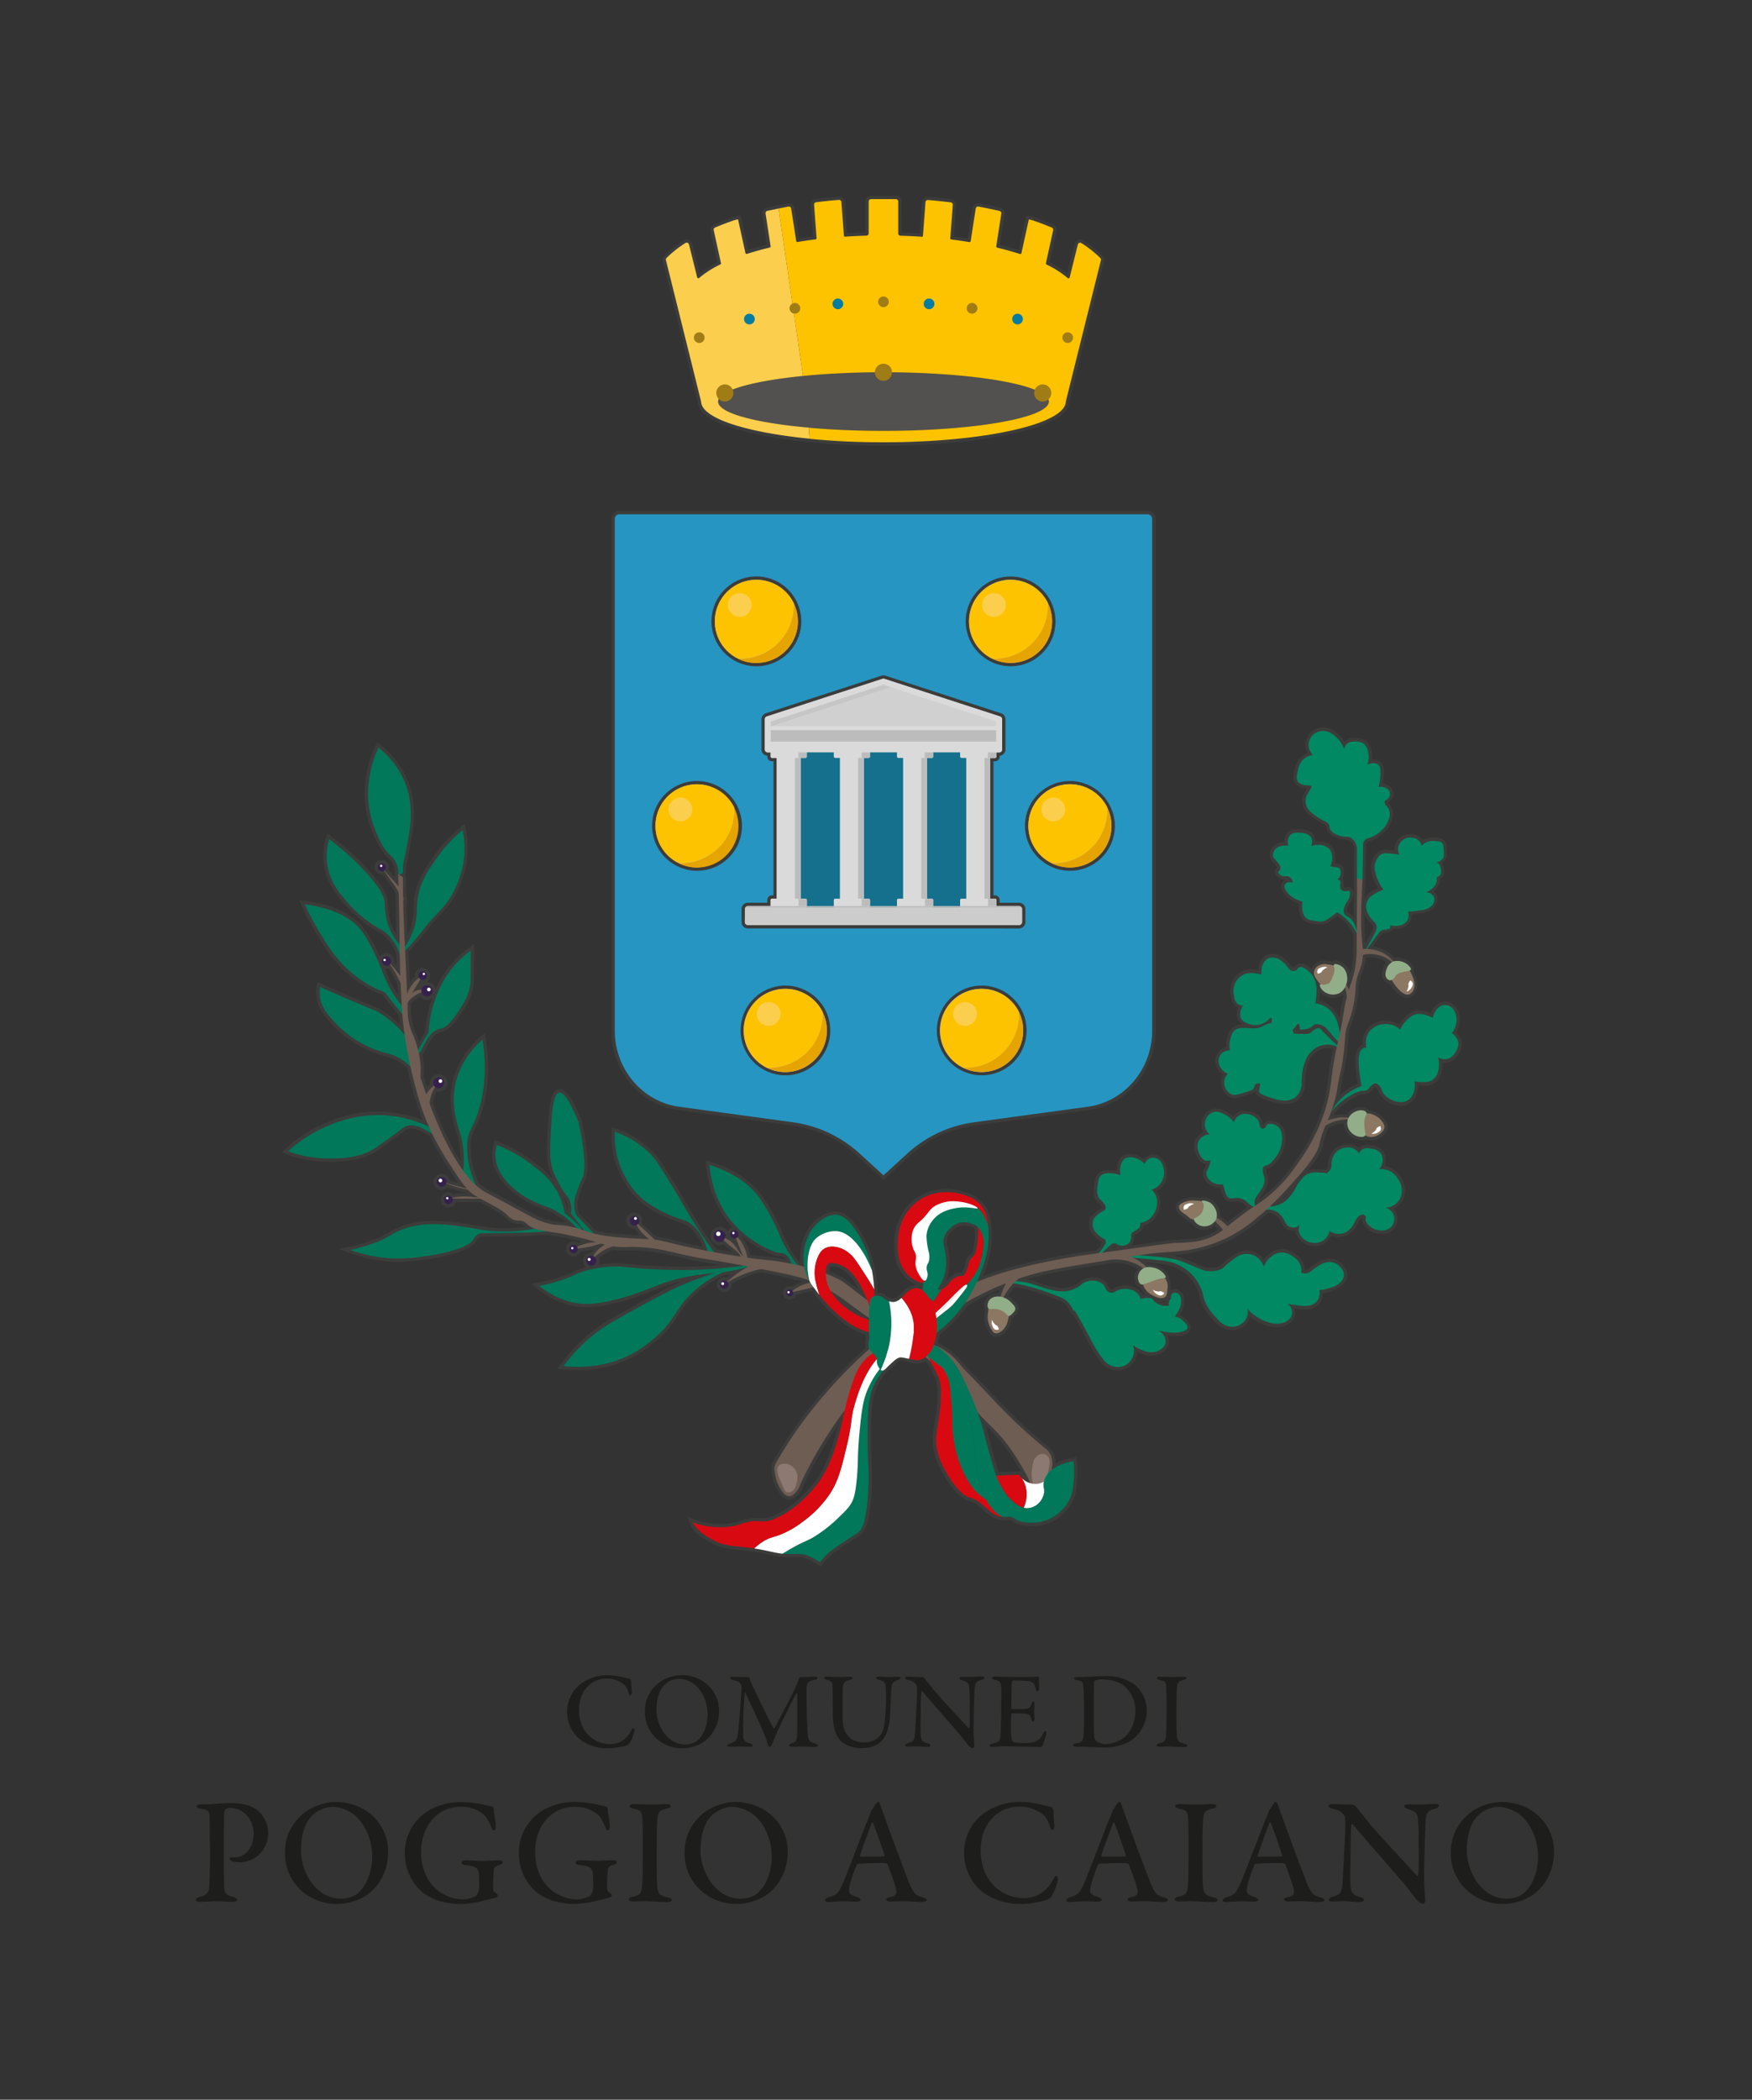 <svg xmlns="http://www.w3.org/2000/svg" viewBox="0 0 745.09 892.8"><rect x="0" y="0" width="745.09" height="892.8" fill="#333333" stroke="none"/><defs><style>.cls-1{fill:none;}.cls-2{fill:#1d1d1b;}.cls-3{fill:#3c3c3b;}.cls-4{fill:#2695c1;}.cls-5{fill:#008962;}.cls-6{fill:#007859;}.cls-7{fill:#6e5d53;}.cls-8{fill:#8c7763;}.cls-9{fill:#35204e;}.cls-10{fill:#fff;}.cls-11{fill:#91ae88;}.cls-12{fill:#8c7a72;}.cls-13{fill:#d90912;}.cls-14{fill:#cd5e65;}.cls-15{fill:#407960;}.cls-16{fill:#52514f;}.cls-17{fill:#fcce4d;}.cls-18{fill:#fdc300;}.cls-19{fill:#a07c16;}.cls-20{fill:#077ca1;}.cls-21{fill:#bdbcbc;}.cls-22{fill:#e6a400;}.cls-23{fill:#14708c;}.cls-24{fill:#dadada;}.cls-25{fill:#c6c6c6;}.cls-26{fill:#d0d0d0;}.cls-27{fill:#ccc;}</style></defs><g id="Livello_2" data-name="Livello 2"><g id="Livello_1-2" data-name="Livello 1"><rect class="cls-1" width="745.09" height="892.8"/><path class="cls-2" d="M264.28,713c1.15.19,2.67.74,3.45.83.23.05.69.42.69,1.38s.18,3,.28,4.05-.28,1.56-.69,1.56c-.23,0-.56-.5-.74-1.24a7.26,7.26,0,0,0-1.93-3.36,11.21,11.21,0,0,0-7.27-2.48c-7.36,0-11.82,6.07-11.82,13a17,17,0,0,0,1.56,7.64,13,13,0,0,0,11.41,7.22,10.42,10.42,0,0,0,4.88-1.15,10.67,10.67,0,0,0,4.23-4.42c.55-1,.78-1.24,1-1.24.51,0,.51,1,.41,1.52a18.5,18.5,0,0,1-1.74,4.55,4,4,0,0,1-1.48,1.25,28.58,28.58,0,0,1-8.32,1.28c-6.54,0-11.32-3.17-13.16-5.33a15.52,15.52,0,0,1-3.87-10.54,15.06,15.06,0,0,1,5.11-11,18.88,18.88,0,0,1,12.42-4.19A30,30,0,0,1,264.28,713Z"/><path class="cls-2" d="M305.78,727.41a15.85,15.85,0,0,1-6.39,13.16,17,17,0,0,1-9.25,2.8,16.07,16.07,0,0,1-12-5.19,15.22,15.22,0,0,1-3.87-10.45,15.06,15.06,0,0,1,6-12.24,16.58,16.58,0,0,1,9.53-3.22C298.93,712.27,305.78,718.94,305.78,727.41Zm-23.09-11.09c-2,1.89-3.5,5.34-3.5,10.77,0,6.85,4.88,14.67,12.05,14.67,3.59,0,5.34-1.56,5.8-2.11,1.89-1.75,3.86-5.48,3.86-10.86,0-4.69-2-9.71-5.43-12.51a11.4,11.4,0,0,0-6.71-2.49A9.57,9.57,0,0,0,282.69,716.32Z"/><path class="cls-2" d="M311.9,713c3,0,3.55.1,6.4.1.14,0,.46.41.55.64a25.81,25.81,0,0,0,1.7,4.14c2.53,5.29,7.69,15.92,8.38,16.84,0,.14.36.27.46.18.55-1.06,8.41-16.05,9.29-18.31.09-.27.83-1.93,1.15-2.85.05-.18.37-.64.51-.64,2,0,5.65-.14,6.07-.14.6,0,1.24.09,1.24.5s-.41.6-1.2.79a7.67,7.67,0,0,0-2.07.64c-.73.28-1.38,1.15-1.38,3.54,0,11.73.42,18.22.6,19.79.28,1.93.74,2.43,3,3.08.83.23,1.24.55,1.24.87s-.64.65-1.33.65c-.51,0-4.23-.23-5.94-.23-.82,0-2.57.13-3.63.13-.6,0-1.29-.18-1.29-.64s.6-.69,1.24-.87c1.89-.51,1.94-1.66,2.07-3.36.19-2.12.14-15.18.05-17.49,0-.36-.23-.64-.46-.18-.74,1.29-5.61,11-7.31,14.63-1.11,2.44-2.12,4.88-2.81,6.58-.51,1.33-.83,1.33-1.1,1.33s-.6-.41-.79-.92a35,35,0,0,0-1.7-4.83c-2.44-6-6.26-13.57-7.77-17.07-.14-.27-.28-.27-.33.14a161.23,161.23,0,0,0-.69,17.44c0,2.39.46,3.08,2.81,3.77,1,.28,1.2.51,1.2.92s-.51.55-1.25.55c-1.47,0-3.31-.13-4.5-.13s-2.67.13-3.78.13c-.69,0-1.24-.09-1.24-.64,0-.23.37-.51,1-.69,2.8-.83,3.13-1.57,3.54-4.33.41-3.22,1.43-16,1.52-19.59a2.72,2.72,0,0,0-2-2.72c-.78-.18-1.38-.37-2-.5-.32-.1-.78-.42-.78-.79S310.89,713,311.9,713Z"/><path class="cls-2" d="M351.7,712.92c1.94,0,3.22.14,4.93.14s3.58-.1,4.6-.1c.87,0,1.38.19,1.38.56s-.46.64-1.34.82c-1.65.33-2.48.83-2.76,2.67-.18,1.52-.18,6.21-.18,12.75,0,5.24,1.15,7.13,2.62,8.74,1.24,1.42,4.28,2.39,6.4,2.39,3,0,7.36-1.24,8.51-6.35a76.88,76.88,0,0,0,.78-17.39c-.14-1.7-.55-2.35-3-2.94-.46-.1-1.06-.46-1.06-.79s.33-.5,1.15-.5c1.11,0,2.49.14,4,.14,1.89,0,2.9-.1,4.19-.1.73,0,1.15.19,1.15.56s-.42.55-1.06.78c-2,.6-2.95,1.38-3,4.23-.05,2.07-.32,7.22-.42,9.62-.27,8-2.48,11.82-5.75,13.7a13.39,13.39,0,0,1-6.58,1.43,12.92,12.92,0,0,1-8.37-2.71c-2.57-2.44-3.72-5.71-3.72-13.34,0-6-.1-10.36-.14-11-.09-.88-.74-1.61-2.49-2-.55-.14-1.05-.42-1.05-.83S351,712.92,351.7,712.92Z"/><path class="cls-2" d="M386.26,712.92c1.06,0,3.59.14,5.93.14a2,2,0,0,1,1,.59c.69.83,1.84,2.26,3.64,4.56,2.11,2.67,12,13.29,15,16.51.28.28.46-.18.46-.32.23-1.42.09-6.44.09-12.51,0-1.57-.14-3.27-.23-4.65,0-1-.41-2.07-2.9-2.76-.92-.27-1.28-.6-1.28-1s.59-.46,1.24-.46c1.15,0,2.39,0,3.77,0,1.75,0,3.31-.19,4.51-.19.78,0,1.06.19,1.06.51s-.28.73-1.11.92c-2,.55-2.76,1.06-2.9,3.4-.13,1.61-.5,11.27-.5,18.31,0,1.93.32,5.52.32,6.35,0,.46-.32,1-.69,1-.73,0-1.7-1-2.16-1.57-.78-1-1.66-2.16-2.9-3.68-4.32-5.15-12.15-13.94-16.29-18.86-.18-.23-.55-.09-.55.09,0,1.25-.18,2.53-.18,6.12,0,4.6-.19,10.9,0,12.51.14,2,.64,2.72,2.9,3.36.92.23,1.15.55,1.15.83,0,.46-.6.65-1.48.65-1.33,0-3.08-.23-4.73-.23-1,0-2.49.09-3.27.09s-1.2-.09-1.2-.51.46-.69.92-.83c2.17-.69,3.09-.87,3.27-4.32.23-4,.87-14.59.87-18.31,0-1.7-.23-2.16-.36-2.3-1.15-1.38-1.61-1.61-3.78-2.12-.5-.14-1-.41-1-.73S385.29,712.92,386.26,712.92Z"/><path class="cls-2" d="M437.19,713.06a33.47,33.47,0,0,0,4.23-.19c.14,0,.37.32.42.55,0,1.84.09,3.55.09,4.47,0,.64-.32,1.24-.74,1.24s-.64-.65-.73-1.15c-.6-2.44-1.66-3-3-3.18a53,53,0,0,0-6.53-.23c-.09,0-.55.23-.65,1.34s-.23,9.34-.13,10.4a.37.37,0,0,0,.36.41h3.09c4.14,0,4.23-.14,5.06-2.25.27-.7.59-1,.87-1s.46.69.41,1.11c-.09,1.24-.13,2.16-.13,3.26s.09,1.89.13,2.9c0,.83-.18,1.29-.55,1.29s-.64-.51-.78-1c-.64-2.11-.92-2.3-3.5-2.43-1.47-.1-3.31-.1-4.6-.1-.18,0-.41.33-.41.42-.18,1.06-.14,5.2-.14,7.08a16.73,16.73,0,0,0,.37,3.77,1.78,1.78,0,0,0,.92,1.06,25.16,25.16,0,0,0,4.09.33,21.89,21.89,0,0,0,4.37-.37,5.86,5.86,0,0,0,3.73-3.41c.55-1.06.87-1.33,1.15-1.33s.46.78.37,1.29a35.76,35.76,0,0,1-1.66,5,1.66,1.66,0,0,1-.87.51c-.51,0-8.37-.32-15-.32-2.54,0-3.45.23-5.16.23-.87,0-1.42-.1-1.42-.6s.55-.6,1.28-.79c2.35-.5,3.18-.91,3.36-3.4.14-1.89.32-6.9.32-12.6,0-5.53.1-6.72,0-8.06-.13-1.93-.59-2.57-2.57-3-1-.23-1.38-.41-1.38-.78s.69-.64,1.33-.64c2.16,0,4.37.14,7.27.14Z"/><path class="cls-2" d="M483.48,717.1a15,15,0,0,1,4.23,10.13,15.59,15.59,0,0,1-7.32,13.25,22.37,22.37,0,0,1-10.9,2.53c-1.88,0-6.07-.14-9.06-.33-1,0-1.84,0-2.58,0-1,0-1.47-.33-1.47-.69s.46-.65,1.06-.69c3.08-.37,3.31-1.2,3.45-5,.09-2.21.14-3.73.14-6.26s0-8-.23-11.59c-.1-3-.14-3.64-2.9-4.05-.51-.09-1.06-.37-1.06-.69s.46-.64,1.15-.64h1.52c2.3,0,7.5-.37,11.31-.37A19,19,0,0,1,483.48,717.1Zm-17.67-2.57a.91.91,0,0,0-.46.6c-.09.69-.18,4.51-.18,8.6v6.67c0,3.17,0,5.89.18,7.91a3.34,3.34,0,0,0,1,2.12,8.09,8.09,0,0,0,3.64,1.2,14,14,0,0,0,8.23-3c2.76-2.35,4.65-6.44,4.65-11.41a14,14,0,0,0-4.69-10.35c-2.21-1.75-6-2.81-9.39-2.81A6.64,6.64,0,0,0,465.81,714.53Z"/><path class="cls-2" d="M496,717.66c-.14-2.17-.14-2.86-2.63-3.32-1.06-.23-1.33-.55-1.33-.82s.5-.6,1.24-.6c1.2,0,3.54.14,5.06.14,2.26,0,3.41-.14,5-.14.78,0,1.24.18,1.24.6s-.51.64-1.24.78c-2.58.5-2.63,1.65-2.76,2.9-.19,1.47-.28,4.14-.28,13,0,3.13.05,5.8.14,7.27.18,2.53.37,3.36,3.26,3.95.83.19,1.25.46,1.25.83s-.74.6-1.29.6c-2.26,0-5.48-.27-6.86-.27s-2,.09-3.68.09c-.92,0-1.24-.33-1.24-.69s.41-.6,1.38-.78c2.25-.51,2.44-1.25,2.62-3.36.14-1.66.23-6.44.23-10.35C496.13,724.74,496.09,719.22,496,717.66Z"/><path class="cls-2" d="M97.73,768.71a3.18,3.18,0,0,0-1.8.57c-.25.2-.57.9-.64,2.44-.06,1.35-.06,9.37-.13,16.68,0,5.83.13,10.9.13,12.5.07,4.17.52,4.75,3.91,5.71,1.22.32,1.67.71,1.67,1.28s-1.15.77-2.05.77c-1.67,0-4.23-.25-7.06-.25-1.86,0-4.61.25-6.54.25-1.22,0-2-.32-2-1,0-.45.76-.83,1.41-1,3.46-.77,4.23-2,4.36-4.68.19-3,.32-8.08.32-11.28,0-2.12-.07-15.85-.19-17.83-.07-2.31-.07-3.27-3.66-3.79-1.22-.13-1.86-.57-1.86-1s.58-.77,1.41-.83a20.17,20.17,0,0,1,2.12-.07c2.88,0,7.95-.51,11-.51,6,0,9.81,1.47,12.18,3.78a12.74,12.74,0,0,1-.64,18.6,12.83,12.83,0,0,1-7.44,2.82,14.66,14.66,0,0,1-3.46-.44c-.71-.33-1.09-.71-1.09-1.1s.32-.57.83-.57H100c3.27,0,7.89-3.08,7.89-10.26C107.86,773.84,103.63,768.71,97.73,768.71Z"/><path class="cls-2" d="M165.07,787.31c0,8.85-4.23,14.94-8.92,18.34a23.59,23.59,0,0,1-12.89,3.91,22.4,22.4,0,0,1-16.67-7.25,21.23,21.23,0,0,1-5.39-14.55c0-7.83,3.53-13.15,8.34-17.06a23,23,0,0,1,13.28-4.49C155.51,766.21,165.07,775.51,165.07,787.31Zm-32.2-15.46c-2.75,2.63-4.87,7.44-4.87,15,0,9.55,6.8,20.46,16.8,20.46,5,0,7.44-2.18,8.08-3,2.63-2.44,5.39-7.64,5.39-15.14,0-6.54-2.82-13.53-7.57-17.44a15.89,15.89,0,0,0-9.36-3.47A13.39,13.39,0,0,0,132.87,771.85Z"/><path class="cls-2" d="M206.69,767.55c1.22.26,1.8.39,2.57.52.19,0,.7.51.77,1.54,0,1.6.83,4.74.83,7.18,0,.83-.32,1.47-.83,1.47s-.84-.57-1.16-1.54a17.91,17.91,0,0,0-2.5-4.49c-1.41-1.66-5.13-4-10.26-4-10.71,0-17,8.92-17,19a22.63,22.63,0,0,0,2.82,11.67,17.75,17.75,0,0,0,15.13,8.72,13.05,13.05,0,0,0,5.45-1.47,6.57,6.57,0,0,0,1.29-3.59c0-2.25-.07-5.71-.2-6.48-.44-1.48-1-2.63-5.57-3-1-.06-1.74-.57-1.74-1.09s.77-1,2-1c1.41,0,5.84.26,7.63.26,1.54,0,4-.26,6.16-.26,1.09,0,1.73.39,1.73.9s-.7.83-1.47,1.09c-2,.58-2.06,1.28-2.31,2a76.5,76.5,0,0,0-.32,8,2.19,2.19,0,0,0,1,1.86c1,.58,1,.77,1,1.16s-.32.7-1,.9c-1.15.32-3.33.83-5.83,1.47a42.49,42.49,0,0,1-9,1.22c-7.12,0-13.22-2.24-17.06-5.77A21.55,21.55,0,0,1,172.19,788a20.62,20.62,0,0,1,7.18-16c4-3.59,10.33-5.77,16.61-5.77A48.08,48.08,0,0,1,206.69,767.55Z"/><path class="cls-2" d="M255.18,767.55c1.22.26,1.8.39,2.57.52.19,0,.7.51.77,1.54,0,1.6.83,4.74.83,7.18,0,.83-.32,1.47-.83,1.47s-.84-.57-1.16-1.54a17.91,17.91,0,0,0-2.5-4.49c-1.41-1.66-5.13-4-10.26-4-10.71,0-17,8.92-17,19a22.63,22.63,0,0,0,2.82,11.67,17.78,17.78,0,0,0,15.14,8.72A13.05,13.05,0,0,0,251,806.1a6.65,6.65,0,0,0,1.28-3.59c0-2.25-.06-5.71-.19-6.48-.45-1.48-1-2.63-5.58-3-1-.06-1.73-.57-1.73-1.09s.77-1,2-1c1.41,0,5.83.26,7.63.26,1.54,0,4-.26,6.16-.26,1.09,0,1.73.39,1.73.9s-.71.83-1.48,1.09c-2,.58-2.05,1.28-2.3,2a73.13,73.13,0,0,0-.33,8,2.2,2.2,0,0,0,1,1.86c1,.58,1,.77,1,1.16s-.32.7-1,.9c-1.15.32-3.33.83-5.84,1.47a42.41,42.41,0,0,1-9,1.22c-7.12,0-13.21-2.24-17.06-5.77a21.55,21.55,0,0,1-6.6-15.84,20.59,20.59,0,0,1,7.18-16c4-3.59,10.33-5.77,16.61-5.77A48.17,48.17,0,0,1,255.18,767.55Z"/><path class="cls-2" d="M273.2,773.71c-.19-3-.19-4-3.65-4.62-1.48-.32-1.86-.77-1.86-1.15s.7-.84,1.73-.84c1.67,0,4.94.2,7.05.2,3.15,0,4.75-.2,7-.2,1.09,0,1.74.26,1.74.84s-.71.9-1.74,1.09c-3.59.7-3.65,2.31-3.84,4-.26,2-.39,5.77-.39,18.08,0,4.37.06,8.08.19,10.14.26,3.52.52,4.68,4.56,5.51,1.15.26,1.73.64,1.73,1.16s-1,.83-1.8.83c-3.14,0-7.63-.38-9.55-.38s-2.76.12-5.13.12c-1.29,0-1.74-.44-1.74-1s.58-.83,1.93-1.09c3.14-.7,3.4-1.73,3.65-4.68.2-2.31.33-9,.33-14.43C273.4,783.59,273.33,775.89,273.2,773.71Z"/><path class="cls-2" d="M335,787.31c0,8.85-4.23,14.94-8.91,18.34a23.61,23.61,0,0,1-12.89,3.91,22.4,22.4,0,0,1-16.68-7.25,21.23,21.23,0,0,1-5.38-14.55c0-7.83,3.52-13.15,8.33-17.06a23,23,0,0,1,13.28-4.49C325.41,766.21,335,775.51,335,787.31Zm-32.19-15.46c-2.76,2.63-4.88,7.44-4.88,15,0,9.55,6.8,20.46,16.81,20.46,5,0,7.44-2.18,8.08-3,2.63-2.44,5.38-7.64,5.38-15.14,0-6.54-2.82-13.53-7.56-17.44a15.91,15.91,0,0,0-9.37-3.47A13.36,13.36,0,0,0,302.77,771.85Z"/><path class="cls-2" d="M374.47,767.75c.58,1.73,1.67,4.68,2.82,7.82,3.4,9.49,8.15,22,9.24,24.75,2.11,5.2,3.2,5.71,6,6.48,1,.26,1.61.58,1.61,1s-.52.9-2.12.9c-2,0-5.52-.32-8.15-.32-2.11,0-3.27.12-4.93.12s-2-.44-2-.83.38-.83,1.6-1c2.95-.57,2.76-1.86,2.57-3.14-.45-2.44-2.06-6.54-3.53-10.64-.07-.26-.39-.71-2-.71-4.23,0-9.3.13-10.58.26-.26,0-.58.38-.71.57-1.79,4.36-3.27,9.24-3.27,10.78,0,.83.39,1.92,3.21,2.76,1.09.32,1.73.7,1.73,1.21s-1,.84-1.86.84c-1.09,0-2.69-.19-5.07-.19s-5.64.32-6.6.32c-1.22,0-1.54-.32-1.54-.71s.38-1,1.47-1.28c3.21-1,4.05-1.35,5.84-5.45,1.54-3.27,8.72-22.45,11.42-28.86.32-.84.45-1.22.57-1.61a6.64,6.64,0,0,1,.45-1c.45-.71,1.35-2,1.8-2.76s.77-.83,1.09-.83S374,766.4,374.47,767.75Zm1.67,21c-1-3.15-4.23-12.45-4.88-13.6-.19-.38-.38-.38-.57.07-1.16,3.07-4.43,11.86-4.94,13.78a.36.36,0,0,0,.38.45c2.5-.06,7.7,0,9.88-.13C376.07,789.29,376.2,789,376.14,788.72Z"/><path class="cls-2" d="M442.2,767.17c1.6.26,3.72,1,4.81,1.15.32.07,1,.58,1,1.93s.26,4.17.38,5.64-.38,2.18-1,2.18c-.32,0-.77-.7-1-1.73a10.1,10.1,0,0,0-2.7-4.68,15.54,15.54,0,0,0-10.13-3.47c-10.26,0-16.48,8.47-16.48,18.15A23.64,23.64,0,0,0,419.24,797a18.14,18.14,0,0,0,15.9,10.07,14.55,14.55,0,0,0,6.8-1.6,14.86,14.86,0,0,0,5.9-6.16c.77-1.41,1.09-1.73,1.41-1.73.71,0,.71,1.41.58,2.11a25.27,25.27,0,0,1-2.44,6.35,5.4,5.4,0,0,1-2.05,1.73,39.33,39.33,0,0,1-11.61,1.8c-9.11,0-15.78-4.42-18.34-7.44A21.59,21.59,0,0,1,410,787.43,21,21,0,0,1,417.12,772a26.3,26.3,0,0,1,17.32-5.83A41,41,0,0,1,442.2,767.17Z"/><path class="cls-2" d="M477.09,767.75c.57,1.73,1.66,4.68,2.82,7.82,3.4,9.49,8.14,22,9.23,24.75,2.12,5.2,3.21,5.71,6,6.48,1,.26,1.6.58,1.6,1s-.51.9-2.12.9c-2,0-5.51-.32-8.14-.32-2.12,0-3.27.12-4.94.12s-2-.44-2-.83.39-.83,1.61-1c2.95-.57,2.75-1.86,2.56-3.14-.45-2.44-2.05-6.54-3.53-10.64-.06-.26-.38-.71-2-.71-4.24,0-9.3.13-10.59.26-.25,0-.57.38-.7.57-1.8,4.36-3.27,9.24-3.27,10.78,0,.83.38,1.92,3.2,2.76,1.1.32,1.74.7,1.74,1.21s-1,.84-1.86.84c-1.09,0-2.7-.19-5.07-.19s-5.64.32-6.61.32c-1.21,0-1.53-.32-1.53-.71s.38-1,1.47-1.28c3.21-1,4-1.35,5.84-5.45,1.54-3.27,8.72-22.45,11.41-28.86.32-.84.45-1.22.58-1.61a5.08,5.08,0,0,1,.45-1c.45-.71,1.35-2,1.79-2.76s.77-.83,1.09-.83S476.64,766.4,477.09,767.75Zm1.66,21c-1-3.15-4.23-12.45-4.87-13.6-.19-.38-.39-.38-.58.07-1.15,3.07-4.42,11.86-4.94,13.78a.36.36,0,0,0,.39.45c2.5-.06,7.69,0,9.88-.13C478.69,789.29,478.82,789,478.75,788.72Z"/><path class="cls-2" d="M505.31,773.71c-.2-3-.2-4-3.66-4.62-1.47-.32-1.86-.77-1.86-1.15s.71-.84,1.73-.84c1.67,0,4.94.2,7.06.2,3.14,0,4.74-.2,7-.2,1.09,0,1.73.26,1.73.84s-.71.9-1.73,1.09c-3.59.7-3.66,2.31-3.85,4-.26,2-.39,5.77-.39,18.08,0,4.37.07,8.08.2,10.14.25,3.52.51,4.68,4.55,5.51,1.15.26,1.73.64,1.73,1.16s-1,.83-1.79.83c-3.15,0-7.64-.38-9.56-.38s-2.76.12-5.13.12c-1.28,0-1.73-.44-1.73-1s.58-.83,1.92-1.09c3.14-.7,3.4-1.73,3.66-4.68.19-2.31.32-9,.32-14.43C505.5,783.59,505.43,775.89,505.31,773.71Z"/><path class="cls-2" d="M543.59,767.75c.58,1.73,1.67,4.68,2.82,7.82,3.4,9.49,8.15,22,9.24,24.75,2.12,5.2,3.21,5.71,6,6.48,1,.26,1.61.58,1.61,1s-.52.9-2.12.9c-2,0-5.51-.32-8.14-.32-2.12,0-3.27.12-4.94.12s-2-.44-2-.83.38-.83,1.6-1c3-.57,2.76-1.86,2.57-3.14-.45-2.44-2.05-6.54-3.53-10.64-.06-.26-.38-.71-2-.71-4.23,0-9.3.13-10.58.26-.26,0-.58.38-.7.57-1.8,4.36-3.28,9.24-3.28,10.78,0,.83.39,1.92,3.21,2.76,1.09.32,1.73.7,1.73,1.21s-1,.84-1.86.84c-1.09,0-2.69-.19-5.06-.19s-5.65.32-6.61.32c-1.22,0-1.54-.32-1.54-.71s.39-1,1.48-1.28c3.2-1,4-1.35,5.83-5.45,1.54-3.27,8.72-22.45,11.42-28.86.32-.84.45-1.22.58-1.61a5.51,5.51,0,0,1,.44-1c.45-.71,1.35-2,1.8-2.76s.77-.83,1.09-.83S543.14,766.4,543.59,767.75Zm1.67,21c-1-3.15-4.23-12.45-4.87-13.6-.2-.38-.39-.38-.58.07-1.16,3.07-4.43,11.86-4.94,13.78a.36.36,0,0,0,.39.45c2.5-.06,7.69,0,9.87-.13C545.2,789.29,545.32,789,545.26,788.72Z"/><path class="cls-2" d="M566.94,767.1c1.47,0,5,.2,8.27.2a2.73,2.73,0,0,1,1.41.83c1,1.15,2.57,3.14,5.07,6.35,2.95,3.72,16.74,18.53,20.84,23,.39.39.64-.25.64-.45.32-2,.13-9,.13-17.44,0-2.18-.19-4.55-.32-6.48-.06-1.34-.58-2.88-4-3.85-1.28-.38-1.8-.83-1.8-1.41s.84-.64,1.74-.64c1.6,0,3.33.07,5.25.07,2.44,0,4.62-.26,6.29-.26,1.09,0,1.47.26,1.47.71s-.38,1-1.53,1.28c-2.83.77-3.85,1.47-4.05,4.74-.19,2.25-.7,15.72-.7,25.53,0,2.69.45,7.69.45,8.85,0,.64-.45,1.35-1,1.35-1,0-2.38-1.41-3-2.18-1.09-1.42-2.31-3-4-5.13-6-7.19-16.93-19.44-22.7-26.3-.26-.32-.77-.13-.77.13,0,1.73-.26,3.53-.26,8.53,0,6.41-.25,15.2,0,17.44.2,2.76.9,3.79,4,4.68,1.29.32,1.61.77,1.61,1.16,0,.64-.84.9-2.06.9-1.86,0-4.29-.32-6.6-.32-1.41,0-3.46.12-4.56.12-.89,0-1.66-.12-1.66-.7s.64-1,1.28-1.16c3-1,4.3-1.21,4.55-6,.32-5.58,1.22-20.33,1.22-25.53,0-2.37-.32-3-.51-3.21-1.6-1.92-2.25-2.24-5.26-2.95-.71-.19-1.41-.57-1.41-1S565.59,767.1,566.94,767.1Z"/><path class="cls-2" d="M660.89,787.31c0,8.85-4.23,14.94-8.91,18.34a23.61,23.61,0,0,1-12.89,3.91,22.42,22.42,0,0,1-16.68-7.25A21.23,21.23,0,0,1,617,787.76c0-7.83,3.52-13.15,8.33-17.06a23,23,0,0,1,13.28-4.49C651.34,766.21,660.89,775.51,660.89,787.31ZM628.7,771.85c-2.76,2.63-4.88,7.44-4.88,15,0,9.55,6.8,20.46,16.81,20.46,5,0,7.44-2.18,8.08-3,2.63-2.44,5.39-7.64,5.39-15.14,0-6.54-2.83-13.53-7.57-17.44a15.91,15.91,0,0,0-9.37-3.47A13.36,13.36,0,0,0,628.7,771.85Z"/><path class="cls-3" d="M287.85,471.88l49.31,6.74a50.91,50.91,0,0,1,27.5,12.95l11.06,10.1,11.07-10.1a50.85,50.85,0,0,1,27.49-12.95l49.35-6.74c16.1-2.67,27.78-16.81,27.78-33.62V220.64a3.38,3.38,0,0,0-3.35-3.41H263.38a3.38,3.38,0,0,0-3.34,3.41V438.26C260,455.07,271.72,469.21,287.85,471.88Z"/><path class="cls-3" d="M621.64,443.41a6.76,6.76,0,0,0-2.3-4.43,10.35,10.35,0,0,0,1.37-3.54,9.15,9.15,0,0,0-.52-5.41,6.58,6.58,0,0,0-3.09-3.53,6.34,6.34,0,0,0-2.6-.59l-.61,0c-2.31.28-4.34,2.13-5.44,4.88a13.82,13.82,0,0,0-1.41-.49,11.74,11.74,0,0,0-3.45-.65h-.36c-3.26.16-5.48,2.55-6.55,3.7a13.57,13.57,0,0,0-1.68,2.23,10.17,10.17,0,0,0-5.6-1.63,10.32,10.32,0,0,0-1.66.13,9.74,9.74,0,0,0-6.59,3.73,9.23,9.23,0,0,0-1.66,6.4l-.42.18a5.2,5.2,0,0,0-2.41,3.69c-.75,3.27.26,9.84.78,12.76a25.2,25.2,0,0,0-6.72,4.07c-.37.3-.72.62-1.07.94.25-1.1.36-1.8.49-2.65.17-1.12.38-2.51,1-5.58.2-.92.34-1.55.46-2.08.21-.9.34-1.49.55-2.63.34-1.93.7-4.68,1-7.95.26-2.61.31-3.69.34-4.33a7.52,7.52,0,0,1,.15-1.4,17.17,17.17,0,0,1,1-3.67,41.76,41.76,0,0,0,1.43-4.38,51.76,51.76,0,0,0,1.54-7.7c.19-1.58.22-2.5.25-3.24a14.4,14.4,0,0,1,.24-2.52,20.51,20.51,0,0,1,1.27-4.39,24.93,24.93,0,0,0,.86-2.47,19.07,19.07,0,0,0,.69-3.69,11.85,11.85,0,0,1,1.78-.13h.41a12.69,12.69,0,0,1,4.39,1,10.9,10.9,0,0,1,2.13,1.13,8.08,8.08,0,0,0-1.4,2.48c-.28.77-1.14,3.1.17,5a3.38,3.38,0,0,0,2.61,1.59h0a16.26,16.26,0,0,0,5.22,5.46,4.55,4.55,0,0,0,2.21.64,3.49,3.49,0,0,0,.65-.06,4.71,4.71,0,0,0,3-2.51c1.63-2.84.16-6.65-1-8.85a1,1,0,0,0,.09-.22,2.49,2.49,0,0,0-.4-2.09,7.09,7.09,0,0,0-3.58-2.81,9.24,9.24,0,0,0-3.23-.72,6,6,0,0,0-1,.09,15.93,15.93,0,0,0-3.71-2.9,17.39,17.39,0,0,0-5.39-2c.88-1.18,2-2.68,3.34-4.57.4-.54.66-.87,1-1a2.89,2.89,0,0,1,.49-.06,8.52,8.52,0,0,0,1.8-.27,2.6,2.6,0,0,0,1.84-1.22,1,1,0,0,1,.07-.15q.47,0,1,0a8.56,8.56,0,0,0,2.51-.34,6.23,6.23,0,0,0,3.4-2.19,5.56,5.56,0,0,0,1-3.66l1.76-.18c3.23-.37,4-.55,5-.94a6.49,6.49,0,0,0,3.63-2.91,4.68,4.68,0,0,0,.16-4.38,4.29,4.29,0,0,0-1.2-1.44l.33-.3a6.9,6.9,0,0,0,1.93-2.59,6,6,0,0,0,.43-2.3,3.64,3.64,0,0,0,1.44-1.51,4.47,4.47,0,0,0,.22-2.8,6,6,0,0,0-.65-2.43,4.74,4.74,0,0,0,1.37-1.41c.7-1.14.64-2.24.54-4.07-.11-2-.18-3.35-1.28-4.38-.92-.86-2-.94-3.45-1-.41,0-.88-.07-1.37-.07a7.65,7.65,0,0,0-4.16,1.11h0a5.43,5.43,0,0,0-.62-.78,6.09,6.09,0,0,0-4.18-1.77,4.93,4.93,0,0,0-.61,0,6.67,6.67,0,0,0-3.7,1.09,6.53,6.53,0,0,0-2.77,4.18,6.2,6.2,0,0,0-.07,1.7l-1-.11c-1.34-.13-2.2-.21-2.93-.21a5,5,0,0,0-1.9.31c-1.77.7-3.05,2.29-3.83,4.72s-.18,4.39.38,6.31l0,.1a18.3,18.3,0,0,0,2.19,4.81c-.37.17-.74.36-1.09.55-1.79,1-3.48,1.89-4.56,3.74q.15-3.6.4-7.66l.06-1.06-.08,0,.27-14.1v0a1.58,1.58,0,0,1,.26-.73,2.19,2.19,0,0,1,1.25-.66l.12,0a14.28,14.28,0,0,0,5.93-3.67A12.11,12.11,0,0,0,591.9,349a7.56,7.56,0,0,0,.25-4.88,6.67,6.67,0,0,0-1.78-2.76.36.36,0,0,0,0-.09,3.76,3.76,0,0,0,1-.71,4.23,4.23,0,0,0,1.24-2.52,4.13,4.13,0,0,0-.84-2.89,5.06,5.06,0,0,0-3.63-2,20.09,20.09,0,0,0,.31-2.44c.19-2.86.35-5.32-1.44-6.78a4.28,4.28,0,0,0-2.77-.89c-.25,0-.51,0-.76,0a11,11,0,0,0-.24-3.8,6.86,6.86,0,0,0-2.34-4.21,6.64,6.64,0,0,0-4.19-1.21h-.54a6,6,0,0,0-4,1.16c-.13.11-.26.22-.38.34a14,14,0,0,0-3.26-3.7,9.28,9.28,0,0,0-4.7-2.2,8,8,0,0,0-1.14-.08,7.41,7.41,0,0,0-4.47,1.43,7.78,7.78,0,0,0-3,6.51,7,7,0,0,0,.86,2.83,8.88,8.88,0,0,0-3.16,2.17,9.72,9.72,0,0,0-2.26,4.71c-.46,1.94-1.17,4.85.62,6.67a7,7,0,0,0,4,1.58l.51.05-1,1.74-.16.28a7,7,0,0,0-.57,4.91c.59,2.7,2.7,4.29,3.95,5.25a30.8,30.8,0,0,0,4.49,2.72l.15.08c.74.35,1.23.62,1.42,1.05a.83.83,0,0,1,.07.37,4.5,4.5,0,0,0,.23,1.12,5.67,5.67,0,0,0,2.89,2.93,11.86,11.86,0,0,0,5.81,1.44h.25a2.22,2.22,0,0,1,.62.24,3.82,3.82,0,0,1,1.6,2.22,5.26,5.26,0,0,1,.25,1l-.09,11.94.09,0v.61c0,5.56-.06,10.89-.1,16.07v.5a8.17,8.17,0,0,0-.71-.61c-.34-.25-.67-.46-1-.66-.71-.43-1-.62-1.08-1-.23-.72.34-1.87.75-2.71a6.88,6.88,0,0,1,.63-1.07,6.73,6.73,0,0,0,.94-1.86c.3-.92,1-3.07-.36-4.2a2,2,0,0,0-1.3-.46,4,4,0,0,0-.74.08,2.49,2.49,0,0,1-.52.07,1.65,1.65,0,0,1-.38,0,2,2,0,0,1-.52-.2c0-.26,0-.9,0-1.43l0-.27a2.57,2.57,0,0,0-.37-1.9l-.11-.15a5,5,0,0,0,.63-2.09,3.77,3.77,0,0,0-1.2-3.46,3.68,3.68,0,0,0-2.15-.65l-.59-.07c.78-3,.17-5.95-1.69-7.64a7.81,7.81,0,0,0-4.86-1.78c-.22,0-.44,0-.65,0s-.68,0-1,.05a4.83,4.83,0,0,0-.49-2.25c-1.35-2.7-4.62-2.87-6.2-2.95-.29,0-.63,0-1,0a5.54,5.54,0,0,0-4.23,1.58,5.42,5.42,0,0,0-1.27,3.14,5.3,5.3,0,0,0,0,.8l-.21,0a6.7,6.7,0,0,0-4.65,1.87,5.12,5.12,0,0,0-1.22,4.82,3.24,3.24,0,0,0,.77,1.17c.24.27.6.69,1.15,1.37.76.92,1,1.23,1,1.56a.39.39,0,0,1-.06.31,2,2,0,0,0-.83,1.16,2.2,2.2,0,0,0,.41,1.76,4.87,4.87,0,0,0,3.21,1.88l.51,0h.26a3.34,3.34,0,0,0-1.45,1.44c-.91,1.88.51,3.87,1,4.61a12.44,12.44,0,0,0,5.39,3.89l.84.37a10.34,10.34,0,0,0,.21,3.42,6.53,6.53,0,0,0,1.52,3.23c1.35,1.44,3.08,1.66,5.28,1.94a21.68,21.68,0,0,0,2.43.22,5.86,5.86,0,0,0,1.84-.28c.87-.28,1.3-.59,4.14-2.62l1-.7a17.35,17.35,0,0,1,2.18,1.62,18.92,18.92,0,0,1,4.61,6.08l0,3.33c0,4.82,0,8.63-1.29,13.51l0,.14a7.42,7.42,0,0,0-1.69-3.56,7.06,7.06,0,0,0-2.89-1.9,5.59,5.59,0,0,0-1.69-.34,2.2,2.2,0,0,0-1.38.43,17.18,17.18,0,0,0-1.94-.29,14.22,14.22,0,0,0-1.45-.09,5.76,5.76,0,0,0-3.83,1.26,5.7,5.7,0,0,0-1.65,2.26,11.21,11.21,0,0,0-1.1-.89,6.27,6.27,0,0,0-3.41-1.45,3,3,0,0,0-1.11.22,3.35,3.35,0,0,0-1.34,1.08c-.24.29-.28.33-.42.37a.78.78,0,0,1-.22,0,1.1,1.1,0,0,1-.4-.08,1.7,1.7,0,0,1-.74-.71,12.9,12.9,0,0,0-5-4.35,7.51,7.51,0,0,0-2.81-.57,5.43,5.43,0,0,0-2.11.4c-2.29.93-3.78,3.43-4,6.5l-.62-.09a17.55,17.55,0,0,0-2.45-.22,8.67,8.67,0,0,0-3.08.54,8.93,8.93,0,0,0-4.27,3.48,9.91,9.91,0,0,0-1.13,7.51,6.1,6.1,0,0,0,2,4.13,5.08,5.08,0,0,0,1,.61,7.61,7.61,0,0,0-.29,1,6,6,0,0,0,.06,3.65,5.08,5.08,0,0,0,2.13,2.5,7.17,7.17,0,0,0-3.43.77c-2.07,1.18-2.68,3.39-3.08,4.85a12,12,0,0,0-.39,4.05,5.89,5.89,0,0,0-4.66,5.6,6.88,6.88,0,0,0,1.94,4.93,8.35,8.35,0,0,0,1.29,1.16,6.53,6.53,0,0,0-.8,2.26,6.74,6.74,0,0,0,.62,4,6.92,6.92,0,0,0,3.28,3.35,4.05,4.05,0,0,0,1.75.36c1.55,0,3.52-.65,6.78-1.72A5.18,5.18,0,0,0,534.1,464a2.22,2.22,0,0,0,0,.37c.23,1.63,1.85,2.45,5,3.48s4.74,1.57,6.77,1.57a9,9,0,0,0,5.55-1.34,8.53,8.53,0,0,0,3.12-4.35,9.31,9.31,0,0,0,.5-3.45c0-.56,0-1.19.08-2a20.64,20.64,0,0,1,1-5.46,10.49,10.49,0,0,1,4-5.78,8.53,8.53,0,0,1,4.47-1.37H565a7.69,7.69,0,0,1,1.9.34c-.15.68-.3,1.44-.47,2.31-.94,4.84-1.31,7.87-1.64,10.55-.16,1.36-.32,2.65-.53,4-2.58,16.1-11.24,28-14.09,31.9a61.06,61.06,0,0,1-13.37,14.2c-.52.39-1,.71-1.43,1l1.12-1.68c1.24-1.86,1.6-2.41,1.77-2.76a8.12,8.12,0,0,0,.95-4.75,5.27,5.27,0,0,0-.34-1.22,5.55,5.55,0,0,1-.32-1.27,3.31,3.31,0,0,1-.06-1.17h0c.07-.11.38-.19.62-.25,2.09-.58,3.4-2.33,4.92-4.35,2.76-3.68,4.16-11.39.45-14.53a7,7,0,0,0-4.26-1.53,3.22,3.22,0,0,0-2.45.91,3,3,0,0,0-.5.77l-.09.17a4.76,4.76,0,0,1-.3-1.08c-.31-2.47-3.69-4.89-7-5h-.35a6.3,6.3,0,0,0-4,1.31,6,6,0,0,0-1.13,1.18,12.2,12.2,0,0,0-2.93-2.08,9.23,9.23,0,0,0-4.27-1.34,5.58,5.58,0,0,0-1.62.24,6.59,6.59,0,0,0-3.85,3.37,7,7,0,0,0-.29,5.8,5.74,5.74,0,0,0,.4.78,6.59,6.59,0,0,0-3.56,3.34,7.18,7.18,0,0,0,.12,5.45c.35,1,1.43,4.16,4.25,4.69l.32,0a5.83,5.83,0,0,1-.22.63,7,7,0,0,1-.56,1.16,3.81,3.81,0,0,0-.61,1.73c-.24,2.58,2,4.53,2.43,4.9a7.67,7.67,0,0,0,3.74,1.54,9.41,9.41,0,0,0,1.28.13l.12.33a12.54,12.54,0,0,1,.36,1.38,6.77,6.77,0,0,0,.55,1.65,4.52,4.52,0,0,0,2.11,2.33,2.72,2.72,0,0,0,1.12.24c.18,0,.38,0,.65,0s.69-.06,1.27-.08l1,0a4.32,4.32,0,0,1,.89.07,4.66,4.66,0,0,1,1.53.64,2.87,2.87,0,0,1,.54.45c.16.16.35.35.64.6l.68.58c-.61.42-1.24.88-1.92,1.37-3.05,2.21-5.07,3.81-6.5,5a31.8,31.8,0,0,0-3.24-2.53,7.3,7.3,0,0,0-5.56-7.66,7.53,7.53,0,0,0-1.73-.28,2.36,2.36,0,0,0-.92.17c-.78-.1-1.68-.13-2.67-.16h-.59a10.92,10.92,0,0,0-5,1.06,3.94,3.94,0,0,0-2.41,2.62,3.55,3.55,0,0,0,.65,2.51,6,6,0,0,0,1.94,1.82l.23.15a12.31,12.31,0,0,1,1.82,1.42,4.22,4.22,0,0,0,1.74,1.07l.27.07a5.44,5.44,0,0,0,.37.56,6.65,6.65,0,0,0,3.27,2.26,6.85,6.85,0,0,0,1.79.23,7.14,7.14,0,0,0,4.55-1.58c.5.48,1,1,1.4,1.47-.22.16-.45.31-.69.46-5.52,3.47-11,3.68-16.8,3.89l-1.51.06c-.74,0-5.43.65-17.82,2.36a5.65,5.65,0,0,0,1.2-3.07,5.09,5.09,0,0,0,0-.95c0-.08,0-.16,0-.23s.42-.3.87-.59.79-.52,1-.67a3.93,3.93,0,0,0,1.22-1,3.85,3.85,0,0,0,.75-1.82,10,10,0,0,0,3.53-1.87,10.28,10.28,0,0,0,3.59-6.85,8.86,8.86,0,0,0-.71-5,9.54,9.54,0,0,0-.63-1.08,9.17,9.17,0,0,0,3.55-3.86,9.42,9.42,0,0,0,.49-6.52c-.33-1.11-1.1-3.72-3.66-4.74a5.66,5.66,0,0,0-2.08-.4,4.94,4.94,0,0,0-2.48.65,4.82,4.82,0,0,0-1.43,1.21,9.39,9.39,0,0,0-4.23-1.88,11,11,0,0,0-1.74-.17,5.16,5.16,0,0,0-3.07.92,6.21,6.21,0,0,0-2.21,3.78,9.87,9.87,0,0,0-.33,2.42,13.73,13.73,0,0,0-2.85-.3h-.32a6.46,6.46,0,0,0-4.29,1.16c-1.37,1.14-1.62,2.63-1.91,4.36-.33,2-.94,5.63,1.29,8l.63.57a4,4,0,0,1,.95,1c.38.6.45.85.48.86a2.63,2.63,0,0,1-.41.27l-.1.06a14.26,14.26,0,0,0-3.89,3,6.45,6.45,0,0,0-1.21,4.42,7,7,0,0,0,2.25,4.38,12.44,12.44,0,0,0,3,2.26l.38.18a2.71,2.71,0,0,1-.2.51,13.44,13.44,0,0,1-2.17,3l-4.42.61c-5,.69-22.36,3.32-37.75,8.23-2.07.66-4.14,1.37-6.27,2.17,1.63-4.07,4.47-11.44,3.75-20.53,0-.36-.06-.72-.1-1.06-.58-5.32-2.18-7.81-3.34-9.22-3.16-3.88-7.46-4.92-9.76-5.49a25.91,25.91,0,0,0-6.15-.75,21.67,21.67,0,0,0-13,4.11c-5.82,4.24-9.05,11.13-9.09,19.4,0,2.88,0,9.62,5.08,14.42a15.07,15.07,0,0,0,4.34,2.83h0a8.06,8.06,0,0,0-4.79,2,7.76,7.76,0,0,0-1.42,1.43,7,7,0,0,1-1.1,1.12l-.22.19a4.36,4.36,0,0,1-2.06,1.13l-.31,0a3.39,3.39,0,0,1-1.25-.28c-.18-.06-.34-.14-.53-.22a4.49,4.49,0,0,1-1.3-.82,4.92,4.92,0,0,0-1.83-1.06,6.67,6.67,0,0,0-1.68-.29c0-.42,0-.84-.05-1.26a61.09,61.09,0,0,0-1-8.33,46.14,46.14,0,0,0-5.88-15.65c-2.09-3.4-5.59-9.1-11.07-9.18h-.11c-3.72,0-6.56,2.33-7.93,3.45a18.08,18.08,0,0,0-5.16,7.29,24.4,24.4,0,0,0-1.74,10.88l-.28-.07A50.69,50.69,0,0,1,335,529a54.3,54.3,0,0,1-2.54-5.36c-.57-1.36-1.17-2.76-2.06-4.58A85.62,85.62,0,0,0,324,508.26c-3.17-4.38-9.53-10.42-21.86-14.28l-2-.63.18,2.11a46.64,46.64,0,0,0,1.42,8.12,42.24,42.24,0,0,0,7.24,15.24c.83,1.09,1.66,2.08,2.48,3a3.21,3.21,0,0,0-2,1.85,3.9,3.9,0,1,0-1.77,5.48l.74.66c.59.52,1.2,1.07,1.86,1.58l.65.5.66.5c-2.32-.37-4.66-.78-7-1.2-3.88-5.28-7.45-10.66-10.61-16-.79-1.33-1.52-2.6-2.28-3.92-1.61-2.79-3.43-6-6.25-10.47-3.33-5.3-5-8-6.63-9.83A40.18,40.18,0,0,0,262,479.87l-1.79-.65-.11,1.9a36.59,36.59,0,0,0,1,11.1c1,3.86,4.18,13.54,13,20.13a52.55,52.55,0,0,0,12.51,6.53c1.39.53,2.29.81,2.94,1a10,10,0,0,1,1.91.75c3.08,1.62,5.53,4.79,7.3,9.44-1.49-.3-2.92-.59-4.22-.87-4.12-.88-6.89-1.56-9.12-2.1a63.42,63.42,0,0,0-6.44-1.36l-6-5.6a3.38,3.38,0,0,0,.18-1.1,3.44,3.44,0,1,0-3.43,3.43H270a19.12,19.12,0,0,0,1.89,2.55l.24.26c-1.93-.07-4.31-.19-7.56-.48a76.06,76.06,0,0,1-9.72-1.23c-.54-.11-1-.23-1.5-.34l-7-7.19a10.15,10.15,0,0,1-.78-3.95,13.44,13.44,0,0,1,.93-4.32,40,40,0,0,1,2.3-5.95c1.86-3.79,1.4-12-1.39-25.05l0-.12,0-.12c-4.86-11.81-7.45-13.4-9.34-13.4a2.42,2.42,0,0,0-.47,0c-3.8.67-4.32,8.61-4.92,22.59-.27,6.14.07,9.37,1.33,12.81.37,1,.82,2,1.3,3a46.16,46.16,0,0,0-8.74-7.88,62.43,62.43,0,0,0-14.72-8.19l-1.44-.57-.43,1.49a16.18,16.18,0,0,0-.55,6.58,17.77,17.77,0,0,0,2.57,6.93c5.08,8.42,14.32,12.26,17.8,13.71,1.19.5,1.87.72,2.41.9a14.71,14.71,0,0,1,2,.82,29.36,29.36,0,0,1,6.7,4.45,24,24,0,0,0-2.88-.3,20.18,20.18,0,0,1-3.42-.44c-4.13-.85-6.58-2.18-14.72-6.58l-3.52-1.91c-4.11-2.21-6.27-3.34-7.56-4-.91-.48-1.37-.72-1.79-1a21.13,21.13,0,0,1-3.46-2.54l-.19-.47a46.88,46.88,0,0,1-1.94-5.52,31.52,31.52,0,0,1-1.21-11.59,13.39,13.39,0,0,1,1.7-5.33,44.11,44.11,0,0,0,2.48-5.87,60.5,60.5,0,0,0,3.08-16,67.12,67.12,0,0,0-.9-16.48l-.43-2.45L204.23,441a37.46,37.46,0,0,0-6.5,7.28,34.15,34.15,0,0,0-5.85,14.6,42,42,0,0,0,2,17.92c.22.68.45,1.36.68,2.18a36.4,36.4,0,0,1,1.29,10.62c-4-6.24-7.92-14.45-11.69-24.46a12.72,12.72,0,0,1,1.49-5.09,3.48,3.48,0,0,0,.9.12,3.71,3.71,0,1,0-3.7-3.7,3.49,3.49,0,0,0,.06.65,16.84,16.84,0,0,0-1.18,1.21q-.77-2.25-1.5-4.53a36.32,36.32,0,0,0,.11-3.76,35.4,35.4,0,0,0-.66-5.61A15.9,15.9,0,0,0,181,446.2a34.09,34.09,0,0,1,3-5,6.32,6.32,0,0,1,1.64-1.58,6.39,6.39,0,0,1,2.28-.89c3.57-.77,6.64-5.41,8.47-8.19s4.55-6.9,5.14-12.38c.08-.74.09-3.47.09-10.06v-6.72L199.32,403a43.33,43.33,0,0,0-9.14,9.05,42.25,42.25,0,0,0-4.91,8.5,3.78,3.78,0,0,0-3.69-3h-.12a3.24,3.24,0,1,0-5-2.76,2.59,2.59,0,0,0,0,.48,17.2,17.2,0,0,0-2.17,2.32c-.15-3.29-.29-6.58-.44-9.87l-.14-3c1.65-1.73,3.27-3.55,4.82-5.42.87-1.06,1.45-1.81,2-2.56.41-.53.82-1.06,1.34-1.71,2.4-3,4.3-4.93,5.68-6.37l1.14-1.18c5.73-6.19,8.17-14,9-17.12a39.94,39.94,0,0,0,.39-17.76l-.46-2.33-1.83,1.51a61.71,61.71,0,0,0-11.14,12c-3.83,5.45-7.13,10.16-8.36,17.2a40,40,0,0,0-.52,5.63,24.69,24.69,0,0,1-1.42,8.39c-.3.83-.63,1.65-1,2.46-.08-1.52-.15-3.27-.25-6.16-.1-2.62-.17-5.07-.22-7.33h.23l-.09-1.49a13.72,13.72,0,0,0-.2-1.53c-.06-3.2-.09-5.9-.1-8v-.7l-.44-.33a4.2,4.2,0,0,0,.45-2.51c0-.37,0-.79,0-1.26a8.41,8.41,0,0,1,.33-1.92c.08-.31.16-.66.26-1.08.65-2.81,2.1-10.42,2.53-14.42a43.05,43.05,0,0,0-1-14.65c-2.43-9.19-8.39-15.6-13-19.36l-1.4-1.15-.78,1.63a46.18,46.18,0,0,0-4,13,41.62,41.62,0,0,0,1.69,20.83c1.09,3,3.62,9.93,7.57,13.5a8.31,8.31,0,0,1,2.95,5.77l0,1.13,0,1.07.07,0c0,.2,0,.36,0,.43-.62-.67-1.24-1.35-1.83-2.05l-.92-1.06a3.07,3.07,0,1,0-2.85,1.94,2.36,2.36,0,0,0,.38,0l.8,1.14c.79,1.18,1.64,2.31,2.45,3.4a15.67,15.67,0,0,1,1.93,3.08,6.26,6.26,0,0,1,.21.61c.09,3.82.16,7.07.2,9.6.06,2.86.1,5.35.13,7.57a22.74,22.74,0,0,1-1.33-2.54,24.67,24.67,0,0,1-1.77-6.28,28.11,28.11,0,0,1-.35-4v-.33c-.1-2.7-1.35-7-10.28-16.19a119.35,119.35,0,0,0-13.92-12.28l-1.63-1.23-.58,2a26.63,26.63,0,0,0-.79,12c1.2,7.15,5.21,12,8.44,15.8a54.3,54.3,0,0,0,10.15,9.25,40.36,40.36,0,0,0,4.18,2.62,14,14,0,0,1,2.83,1.92,18.94,18.94,0,0,1,5.19,8.17c0,1.43,0,2.95.09,4.57-.36-.41-.74-.82-1.11-1.22a3.85,3.85,0,0,0,.1-.83,3.36,3.36,0,0,0-6.18-1.84l-.12-.26a72,72,0,0,0-5.89-10.86c-4.8-6.72-13.7-11.08-25.73-12.58l-2.52-.32,1,2.31c1.45,3.18,3.07,6.33,4.81,9.37,3.55,6.19,8,13.9,15.7,20.39a49.32,49.32,0,0,0,10.57,6.83c1.09.51,2.22,1,3.36,1.41l7,8.81c.11,1.31.24,2.55.38,3.85a45.17,45.17,0,0,0-8.41-6.57,16.28,16.28,0,0,0-2.84-1.33c-1.88-.76-5.37-2.19-13.33-5.63-3.75-1.63-6.83-3-8.87-3.88l-1.69-.74-.28,1.83a16.3,16.3,0,0,0,0,4.93c.78,5,3.74,8.14,6.87,11.5a46,46,0,0,0,8.78,7.36,49.71,49.71,0,0,0,11.31,5.28,32.3,32.3,0,0,0,3.2.91,12.78,12.78,0,0,1,1.87.56,20,20,0,0,1,6.58,4.32c.56,2.48,1.14,4.85,1.77,7.24a118.15,118.15,0,0,0,4.22,13.64c.14.38.29.75.44,1.13a51.81,51.81,0,0,0-16-3.55c-1-.06-2-.09-3-.09a54,54,0,0,0-19.93,3.93,60.36,60.36,0,0,0-19.21,11.78L119.82,490l2.19.81a50.87,50.87,0,0,0,15.57,3.09c.95,0,2.18.07,3.58.07,8.6,0,15.35-1.76,20.07-5.23,1.19-.87,2.39-1.72,3.58-2.58,1.67-1.19,3.4-2.42,5.06-3.68l1-.74c1.73-1.32,2-1.49,2.55-1.65a5.36,5.36,0,0,1,1.46-.19c2.48,0,5,1.52,6.73,2.52.46.28.86.51,1.21.7a117.37,117.37,0,0,0,6.33,11.22c2.29,3.56,4.08,6.36,5.69,8.6l-3.57-.95a3.46,3.46,0,1,0-3.41,4,3.49,3.49,0,0,0,2.47-1.05c1.19.41,2.39.79,3.57,1.13,1.48.42,3,.8,4.48,1.13l.16.16h-.65a30.16,30.16,0,0,0-5,.42,3.21,3.21,0,0,0-2.15-.83,3.24,3.24,0,1,0,3.11,4.14h10.07l2.58,1.37c3.19,1.68,6.49,3.41,8.36,5.27l.21.22a7.48,7.48,0,0,0,3.2,2.13,8.16,8.16,0,0,0,2.21.34,3.67,3.67,0,0,1,3,1.22,63.15,63.15,0,0,1-17.79-.06c-.83-.12-1.18-.19-1.6-.27s-.93-.18-2-.36a113.72,113.72,0,0,0-17.47-1.85,39.81,39.81,0,0,0-12.32,1.78,32.94,32.94,0,0,0-6.62,3,46.57,46.57,0,0,1-10.37,4.48c-2.14.67-4.33,1.24-6.51,1.72l-4.77,1,4.59,1.67A61.55,61.55,0,0,0,165,536.39c1.47.11,2.88.16,4.3.16a82.42,82.42,0,0,0,11.12-.92c8.83-1.14,19.9-3.88,22.1-7.92a3.81,3.81,0,0,1,1.5-1.61,3.37,3.37,0,0,1,1.55-.35h.3c14.23-.06,23-.31,26.66-.75l1.88.29c1,.15,2.07.3,3.15.48,2.11.36,3.78.74,7.09,1.49,1,.22,1.86.43,2.66.63q-.81.27-1.56.57a3.14,3.14,0,0,0-1.88-.62,3.2,3.2,0,1,0,3,4.36l1.54-.23c1.37-.24,2.78-.48,4.19-.84l.13,0a13.46,13.46,0,0,0-1.09,1.4h-.19A3.5,3.5,0,0,0,248,536a3.46,3.46,0,0,0,1.37,2.77l-1.6.48a37,37,0,0,0-4.24,1.66c-1,.44-2,.9-3.58,1.49a59.41,59.41,0,0,1-10.87,2.93l-3.1.54,2.46,2a34.45,34.45,0,0,0,19,7.94c.69.05,1.4.07,2.11.07A54.81,54.81,0,0,0,262,554a100,100,0,0,0,12.17-3.8c2.07-.76,3.65-1.39,5-2a63.69,63.69,0,0,1,7.61-2.65c1.41-.39,2.67-.69,3.78-.93l-1.22.52c-6,2.59-11.39,5.54-22.13,11.44-9.16,5-12.35,7.14-15.33,9.51A72.35,72.35,0,0,0,238.53,580l-1.47,2,2.47.26a61.16,61.16,0,0,0,6.17.32,49.34,49.34,0,0,0,23.21-5.48,56.59,56.59,0,0,0,14.71-11.45,57.33,57.33,0,0,0,5.11-6.83,39.73,39.73,0,0,1,7.53-9,47,47,0,0,1,8.86-6.19c.82-.45,1.69-.87,2.71-1.35,1-.13,2-.29,3-.47q-.85.69-1.68,1.41A3.1,3.1,0,0,0,308,543a3.18,3.18,0,1,0,3.18,3.17c0-.1,0-.21,0-.31A42.07,42.07,0,0,1,323.68,541c8.44,1.65,13.57,2.73,17.43,3.89a21.9,21.9,0,0,0-4.17,2.2,2.74,2.74,0,0,0-1.1-.23,2.86,2.86,0,1,0,2.74,3.66l6.83-1.63c.71,1,1.38,1.83,2,2.64,8.81,11,16.46,14.72,20.76,16,0,.19,0,.36,0,.51a5.13,5.13,0,0,1-.07,1.77l0,.17a8,8,0,0,0-.09,3.22A202.27,202.27,0,0,0,349,592.82a185,185,0,0,0-20.28,28.76,5.58,5.58,0,0,0-.71,3,18.86,18.86,0,0,0,2.78,9.31c.88,1.41,2.37,3.78,4.83,3.79,2.13,0,3.67-1.85,4.33-2.64a9,9,0,0,0,1.79-3.46,176.28,176.28,0,0,1,11-20.07q1.75-2.75,3.66-5.49c-.38,1.71-.85,3.53-1.52,5.74-1.76,5.72-3.42,11.13-7.57,17.24-.07.1-6.67,9.68-16.1,14.41-2.59,1.31-4,2-6,2.11h-.43c-.49,0-1,0-1.45,0s-1.16-.07-1.81-.07a16.78,16.78,0,0,0-3,.26,17.71,17.71,0,0,0-3.13.82A26.05,26.05,0,0,1,306.3,648a33.42,33.42,0,0,1-11.09-1.92l-2.88-1.15,1,2.93c.18.51,2,5.11,11.61,9.34a16.39,16.39,0,0,0,2,.67l.22.06a26.17,26.17,0,0,0,4.59.88c3.29.34,6.4.67,8.84,1l.91.14c1.95.3,3.72.69,5.44,1.06a52,52,0,0,0,5.69,1c.62.06,1.12.09,1.53.09h6.06c1.17,0,3.47.59,7.76,3.28l1.08.69.79-1a29.11,29.11,0,0,1,4.93-4.93c.75-.59,1.33-1,1.75-1.28,3.22-2.19,6.08-4,7.62-5l1.22-.79c2.7-1.84,4.52-5.59,5.29-18.6a104.93,104.93,0,0,0,0-12.86c-.12-2.66-.26-5.67-.24-10.07.06-11.75.19-17.15,2.73-22.26a32,32,0,0,1,3.41-5.47,9.54,9.54,0,0,0,1.88-1.6c.59-.59,1.33-1.33,2.3-2.15a7.66,7.66,0,0,1,2-1.46,1.55,1.55,0,0,1,.35-.05,19.85,19.85,0,0,1,2.85.51l.66.14a20.84,20.84,0,0,0,3.53.62h.32a7.57,7.57,0,0,0,3-1c.4.34.81.72,1.27,1.15l1,2c1.9,3.7,2.22,4.43,2.51,5.58a21.78,21.78,0,0,1,.46,6.14,52,52,0,0,1-.49,6.34c-.51,4-.87,6-1.1,7.41a26.74,26.74,0,0,0-.41,2.91c-.59,7.79,3.06,14.06,4.82,17.08.55,1,5.54,9.33,10.21,10.65l.11,0a11.84,11.84,0,0,1,3,1.31A17.72,17.72,0,0,1,417,641c4.08,3.45,4.21,3.56,4.86,3.91a9.42,9.42,0,0,0,4.65,1.55h.17a9.7,9.7,0,0,0,1.3-.1,8,8,0,0,1,.92-.08,3,3,0,0,1,.88.13,4.38,4.38,0,0,1,1.34.68c2.18,1.49,5.35,1.8,7.62,1.8.83,0,1.44,0,1.65,0a19.38,19.38,0,0,0,9.33-3.24,19.14,19.14,0,0,0,6.35-7.17c1.48-3,1.72-5.52,2-8.76a40.17,40.17,0,0,0-.13-8.56l-.18-1.46-1.46.24a26.21,26.21,0,0,0-7.35,2.31,9.26,9.26,0,0,0-1.54-5.37,8.9,8.9,0,0,0-2.32-2.34,229,229,0,0,1-18.84-17.36c-1.38-1.43-2.77-2.91-4.41-4.65-2.65-2.81-5.94-6.32-10.85-11.36-.52-.53-1-1.17-1.6-1.83a29.13,29.13,0,0,0-5.59-5.46,26.12,26.12,0,0,0-4.95-2.81,24.83,24.83,0,0,0,.75-3.51c.79-.61,1.8-1.42,2.82-2.3a53.48,53.48,0,0,0,8.95-10.12l.54-.29a142.88,142.88,0,0,1,13.15-6.52c-.19.49-.36,1-.53,1.5h-.28a6,6,0,0,0-3.23.88,5.07,5.07,0,0,0-2,2.29,4.58,4.58,0,0,0-.07,3.7l-.13,1a12.73,12.73,0,0,0-.08,3.65,11.72,11.72,0,0,0,1.71,4.72,4.37,4.37,0,0,0,2,2.15,3.15,3.15,0,0,0,1.19.23,5.87,5.87,0,0,0,3.54-1.59,9.29,9.29,0,0,0,2.83-5.07c.11-.43.2-.8.28-1.15a6.6,6.6,0,0,0,1.28-1.1,4.67,4.67,0,0,0,1.59-2.63c.21-1.68-.94-2.84-2-3.87a11.37,11.37,0,0,0-2.46-2c.17-.3.35-.59.52-.87a19.92,19.92,0,0,1,2.32-2.94l.27,0a81.75,81.75,0,0,1,8.25,2s2.88.79,9.87,3.46a8.63,8.63,0,0,1,2.39,1.29,8.87,8.87,0,0,1,2.37,2.93c.72,1.35,1,1.93,1.7,2.07.84,1.4,2.6,4.53,6.3,11.44l.33.6a49.21,49.21,0,0,0,4.29,7,10.85,10.85,0,0,0,4.11,3.81,9.6,9.6,0,0,0,4,.91,8,8,0,0,0,3.39-.74,8.45,8.45,0,0,0,4.22-4.41,8.27,8.27,0,0,0,.61-2.76,15,15,0,0,0,2.24.9,12.42,12.42,0,0,0,3.86.76,7.63,7.63,0,0,0,2.23-.34c1.34-.41,4.52-1.7,5.07-4.86a5.62,5.62,0,0,0-.48-3.35,24.93,24.93,0,0,0,3,.19,11.18,11.18,0,0,0,2.8-.29c1.41-.36,3.54-.91,4-2.78s-1.12-3.38-2-4.2a9.59,9.59,0,0,0-2.55-1.76,12.81,12.81,0,0,0,.85-1.54,9.29,9.29,0,0,0,1-3.62c.11-2.38-.51-4.06-1.87-5a4.09,4.09,0,0,0-2.23-.72,3,3,0,0,0-1.54.41l-.28.19c0-.21,0-.41,0-.62a7.16,7.16,0,0,0-.72-4.67l0,0c.27-1.2-.73-2.4-1.55-3.24a9.55,9.55,0,0,0-5.44-2.68,12.75,12.75,0,0,0-1.67-.14h-.33l-.75-.67c1.93.18,3.86.38,5.8.58a21.19,21.19,0,0,1,6.91,1.64,18.42,18.42,0,0,1,6.34,4.63,19,19,0,0,1,2.87,4.58,13.6,13.6,0,0,1,1,3.15,14,14,0,0,0,1.14,3.45,24.62,24.62,0,0,0,4.3,6.08c2.36,2.71,3.75,3.51,4.58,3.87a8.93,8.93,0,0,0,3.68.82c.28,0,.57,0,.88,0a8.05,8.05,0,0,0,4.53-1.93,7.67,7.67,0,0,0,2.39-3.77,22.19,22.19,0,0,0,4.06,2.56,16.13,16.13,0,0,0,4.44,1.62,14.34,14.34,0,0,0,2.73.3,9.35,9.35,0,0,0,3.67-.72,6.38,6.38,0,0,0,3.44-2.79,5.87,5.87,0,0,0,.56-4.09c0-.13-.07-.26-.11-.39l.88.12a30.51,30.51,0,0,0,3.65.33,7.65,7.65,0,0,0,1.16-.09,7.17,7.17,0,0,0,4.27-1.79,6.63,6.63,0,0,0,1.81-3.26,7.64,7.64,0,0,0,.24-1.79,24,24,0,0,0,4.12-1.06,11.12,11.12,0,0,0,4.4-2.54A6.09,6.09,0,0,0,573,542.5a6,6,0,0,0-1.15-3.8,7.9,7.9,0,0,0-4.9-3.36,7.47,7.47,0,0,0-1.49-.16,9.38,9.38,0,0,0-4.17,1.1A27.93,27.93,0,0,0,557,539.1l-.12.09a3.25,3.25,0,0,1-1.45.81,2.28,2.28,0,0,1-.45,0h-.12a7.19,7.19,0,0,0-.21-1.73,9,9,0,0,0-4.08-5.26,9.43,9.43,0,0,0-5.39-1.92h-.5a8.83,8.83,0,0,0-4.83,1.94,10.87,10.87,0,0,0-2.38,2.43,9.05,9.05,0,0,0-3-2.7,8.94,8.94,0,0,0-4.33-1.08,9.29,9.29,0,0,0-1.88.19c-2.09.41-3.54,1.54-6.18,3.6a23.94,23.94,0,0,0-2.43,2.12,2.76,2.76,0,0,1-1,.72,8,8,0,0,1-3.55.76,11.71,11.71,0,0,1-2.75-.35,12.65,12.65,0,0,1-1.9-.73l-.89-.37c-1.1-.46-2.2-.91-3.31-1.35l-3-1.24a25.45,25.45,0,0,0-5.23-1.35,65.73,65.73,0,0,0,15-2.48A62.07,62.07,0,0,0,523.76,527a65.2,65.2,0,0,0,12.25-8.5c1.12-.92,2.17-1.82,3.2-2.74.23,0,.48,0,.73,0a5.44,5.44,0,0,1,2.74,1,10.07,10.07,0,0,1,2.44,3.2l.2.4a5.15,5.15,0,0,0,1.41,1.87,5.39,5.39,0,0,0,3.09,1.15H550a5.46,5.46,0,0,0,.93-.08,6,6,0,0,0,.14.9,6.78,6.78,0,0,0,2.17,3.46,8.47,8.47,0,0,0,4.9,2.21,8,8,0,0,0,1,.06,7.7,7.7,0,0,0,7.08-4.48,8.36,8.36,0,0,0,7.58-.72,10.26,10.26,0,0,0,3.31-3.93c.17-.32.29-.58.4-.82a4.3,4.3,0,0,1,.63-1.06c.26-.33.8-1,1.2-1a3.58,3.58,0,0,0-.06.78,4.84,4.84,0,0,0,1.83,3.3,8.86,8.86,0,0,0,6.22,2.67h.14a7,7,0,0,0,5.17-1.94,6.66,6.66,0,0,0,1.61-5.69,6.33,6.33,0,0,0-1.51-3,9.66,9.66,0,0,0,1-.55,8.79,8.79,0,0,0,2.81-3,8.62,8.62,0,0,0,1-4.75,10.32,10.32,0,0,0-2-5.49,10.05,10.05,0,0,0-4.45-3.84,9.7,9.7,0,0,0-2.18-.62,7,7,0,0,0,.46-2.06,6.27,6.27,0,0,0-1-4.07,6.86,6.86,0,0,0-4.72-2.58,11.57,11.57,0,0,0-2.3-.29,4.82,4.82,0,0,0-3.24,1.1,2.23,2.23,0,0,0-.27.26,7.31,7.31,0,0,0-1.42-.95,7,7,0,0,0-3.13-.73,8.91,8.91,0,0,0-1.78.19,8.24,8.24,0,0,0-5,3.05,9.81,9.81,0,0,0-1.69,4.9q0,.36,0,.66a2.54,2.54,0,0,1-.13,1,3,3,0,0,1-.81,1.15,20.55,20.55,0,0,0-2.93-.24H560a11,11,0,0,0-3.73.49c3.68-4.57,5.75-8.08,6.3-10.69a35.55,35.55,0,0,1,1.27-4.58c.41-1.2.8-2.12,1.05-2.71a16.72,16.72,0,0,1,6.7-2.13,7.2,7.2,0,0,0,1.15,3.88,7.58,7.58,0,0,0,6.26,3.45h.33a3.74,3.74,0,0,0,1.58-.41,7,7,0,0,0,2.34.41,7.38,7.38,0,0,0,4.82-1.9,5,5,0,0,0,2.15-3.38,5.2,5.2,0,0,0-1.29-3.56,9.31,9.31,0,0,0-3.17-2.77,9.76,9.76,0,0,0-3.27-1.12l-.31,0a3.1,3.1,0,0,0-1.16-.95,4.55,4.55,0,0,0-2.05-.46,7.66,7.66,0,0,0-2.8.59,7.93,7.93,0,0,0-3.32,2.51l-.47,0h-.74a20.85,20.85,0,0,0-4.51.5l.24-.64a26.48,26.48,0,0,1,6.93-6.07c2-1.18,4-2.3,5.5-2.3l0-1.42.08,1.42h.2a4,4,0,0,0,1.84-.4,4,4,0,0,0,1.57-1.43,3.33,3.33,0,0,1,.88-.93,2,2,0,0,1,.55-.33,1.21,1.21,0,0,1,.46.35,4,4,0,0,1,1,1.69c1,2.92,4.28,4.71,6.06,5.31a10.36,10.36,0,0,0,3.29.57,7,7,0,0,0,4.16-1.26,8.27,8.27,0,0,0,3.06-5.29,9.08,9.08,0,0,0,.2-2c.47,0,.94.06,1.42.06,1.84,0,3.92,0,5.75-1.36,2.32-1.7,2.77-4.49,3-5.84a10.94,10.94,0,0,0,.11-2.62,6.18,6.18,0,0,0,1.07.09,6.41,6.41,0,0,0,1.31-.14c2.86-.63,4.2-3.08,4.78-4.12A7.17,7.17,0,0,0,621.64,443.41Zm-38.5-50.64.23.22a1.86,1.86,0,0,1,.59.74,3,3,0,0,1-.43,2.14c-.56,1.1-1.67,3.18-2.75,5.14l-.07-.65a105,105,0,0,1-.4-11.64A13.91,13.91,0,0,0,583.14,392.77Zm-31.69,45.38a.23.23,0,0,0,.07-.07l0,.08ZM167.86,420.83a50.18,50.18,0,0,1-3.81-8.06c-.1-.26-.2-.52-.31-.78a4.21,4.21,0,0,0,.62.05,3.59,3.59,0,0,0,1-.14,49.52,49.52,0,0,1,3.66,6.47l.22,4.61C168.75,422.28,168.3,421.56,167.86,420.83Zm11.67-2.78h.2c-.12.07-.24.14-.35.22Zm-1.27,24.84a33.05,33.05,0,0,0-1.53-4,16.72,16.72,0,0,1-1.09-3,27.84,27.84,0,0,1-.83-8.32v-.07l0-.68h0a6.76,6.76,0,0,1,1.9-1.83,10.93,10.93,0,0,1,2-1.21,3.74,3.74,0,0,0,5.08.68,52.31,52.31,0,0,0-2.92,14.19Zm63.24,72.2,0,0a31.55,31.55,0,0,0-1.88-6.2,7.77,7.77,0,0,1,1.71,3A8.41,8.41,0,0,1,241.5,515.09Zm48.94,23.52c-1.26,0-2.54,0-3.84-.05-8-.2-12.15-.5-12.19-.5-2.77-.2-4.82-.4-6.47-.57a55.68,55.68,0,0,0-5.91-.4c-.85,0-1.72,0-2.69.1-1.14.07-2.78.17-4.78.47A3.55,3.55,0,0,0,255,536a3.33,3.33,0,0,0-.21-1.18,17.79,17.79,0,0,1,4.21-2.66c.56-.26,1.18-.51,1.92-.77a26.64,26.64,0,0,0,4.07.3l1.74,0c.67,0,1.38,0,2.19,0,1.45,0,2.89,0,4.51.17a80.49,80.49,0,0,1,13.82,2.36l2.64.61c5.33,1.22,7.41,1.55,10.85,2.11,1.52.24,3.33.53,5.84,1C302.11,538.25,296.57,538.61,290.44,538.61ZM332,535.08c-2.46-.43-3.54-.52-5-.66s-3.5-.31-7.9-.92a18.81,18.81,0,0,0-1.12-3.49,19.05,19.05,0,0,0-2.53-4.19l.06-.23c1.48,1.23,2.77,2.13,3.72,2.79a42.59,42.59,0,0,0,10.49,5.44,7.49,7.49,0,0,0,1.76.31,3.8,3.8,0,0,1,2.08.6,3.38,3.38,0,0,1,.72.74Zm32.45,12.61c-5-3.82-5.07-3.89-5.89-4.33a59.52,59.52,0,0,0-5.85-2.78v-.11a5,5,0,0,1,.31-1.8,1.31,1.31,0,0,1,.84-.21,10.93,10.93,0,0,1,3.64,1c3.16,1.31,5.8,5,7.83,8.93Zm54.74,58.46c1.19,1.12,2.39,2.32,3.57,3.57,0,0,1.93,2.07,3.6,4.1a83.17,83.17,0,0,1,7.85,12l-.22-.26-9.25.36c-.16-.48-.3-.92-.43-1.34-2.05-6.67-3.45-12.15-4.13-14.78l-.23-.91c-.24-.94-.5-1.87-.77-2.79Zm-4.55-81.91a32.64,32.64,0,0,1-.48,5,14.6,14.6,0,0,1-.72,3.18,3.89,3.89,0,0,1-.83,1,6.45,6.45,0,0,0-1.44,1.87,5.51,5.51,0,0,0-.56,1.63,13.72,13.72,0,0,1-.52,1.81,6.42,6.42,0,0,1-1.07,2.34l.66,1.25-.79-1.23h-.41a5.14,5.14,0,0,0-1.62.26,7.49,7.49,0,0,0-2.58,1.5,8.56,8.56,0,0,0-1.56,1.67c-.17.22-.34.45-.58.71a1.21,1.21,0,0,1-.16.16,17.18,17.18,0,0,0,.78-1.85,23.88,23.88,0,0,0,.69-11.31c-.14-.9-.3-1.64-.43-2.29a5.91,5.91,0,0,1-.12-3.44,7.41,7.41,0,0,1,1.92-3,7.59,7.59,0,0,1,4.41-2.45,4.51,4.51,0,0,1,.72,0,10.8,10.8,0,0,1,3.08.63,6.6,6.6,0,0,1,1,.35,3,3,0,0,1,.38.24l0,0C414.5,522.53,414.61,522.79,414.59,524.24Zm79.55,29.08a3.43,3.43,0,0,0,1.69-.39c0,.13-.08.26-.11.39a3.17,3.17,0,0,0-.08.51,5.26,5.26,0,0,1-.89-.08,5.15,5.15,0,0,1-1.48-.49A6.15,6.15,0,0,0,494.14,553.32Zm-20.84-23a1,1,0,0,1,.53-.31,1.76,1.76,0,0,1,.47.22l.3.16-1.62.22ZM486,550.66a6.09,6.09,0,0,0-.78-1.23,7.49,7.49,0,0,0-4-2.49,10.64,10.64,0,0,0-2.71-.34,9,9,0,0,0-4.92,1.32,1.48,1.48,0,0,1-.8.31,1.55,1.55,0,0,1-.86-.32c-.27-.19-.34-.34-.53-.82a6,6,0,0,0-.85-1.57,6.83,6.83,0,0,0-4.35-2.27,8.91,8.91,0,0,0-1.63-.15,9.17,9.17,0,0,0-4,.94,6.74,6.74,0,0,0-1.7,1.15,7.92,7.92,0,0,1-1.1.84,13.79,13.79,0,0,1-4,1.48,8.24,8.24,0,0,1-1.75.17c-3.69,0-8.59-1.7-10.94-2.52l-.81-.28a29.44,29.44,0,0,0-3.44-.92l.15,0c7.53-2.32,15.29-3.63,31.67-6.23l0,.15,1.45-.35c.38-.09.76-.15,1.14-.22l.62-.1a18.86,18.86,0,0,1,2.7-.19c.54,0,1.09,0,1.63.07a18.32,18.32,0,0,1,6,1.59,17.12,17.12,0,0,1,1.65.84,5.58,5.58,0,0,0-1.36,3c-.22,1.93.52,4.33,2.32,5l.22.06c.07.16.13.3.2.43a7.24,7.24,0,0,0,2,2.53A11.53,11.53,0,0,0,486,550.66Zm62.57-44.27a14,14,0,0,1-2.88,3.2c-.12.1-.26.19-.39.28,1.11-1.15,2.2-2.33,3.34-3.58A.86.86,0,0,0,548.55,506.39Zm17.66-78.28a12.39,12.39,0,0,0-5.2-2.64,25.09,25.09,0,0,0,.28-3.35v-.22a7.71,7.71,0,0,0,3,1.94,8.07,8.07,0,0,0,2.71.48,7,7,0,0,0,2.83-.58,7.15,7.15,0,0,0,1.41-.83l.09.85-.07.25c-.61,2.46-.83,3.82-1.16,5.87-.13.85-.29,1.82-.5,3.05A12.08,12.08,0,0,0,566.21,428.11Z"/><path class="cls-3" d="M296.77,170.93a5.73,5.73,0,0,0,.61,2.33c1.35,2.76,5,5.29,10.86,7.53,8.4,3.21,20.83,5.7,35.93,7.19,10,1,20.59,1.49,31.55,1.49,27.6,0,53.46-3.32,67.48-8.68,5.86-2.24,9.52-4.77,10.86-7.53a5.77,5.77,0,0,0,.61-2.33L469.56,111a2.45,2.45,0,0,0-.63-2.32,51.13,51.13,0,0,0-8.21-6.5,2.4,2.4,0,0,0-1.32-.39,2.43,2.43,0,0,0-2.36,1.85l-3.14,12.6a45.64,45.64,0,0,0-7.53-4.7l2.92-13.3a2.44,2.44,0,0,0-1.42-2.77c-2.71-1.15-5.62-2.25-8.64-3.26l-.27-.08-2.47-.54-3.24,14.73c-2.52-.79-5.21-1.54-8-2.22l2-13a2.44,2.44,0,0,0-1.84-2.75c-2.92-.68-5.95-1.32-9-1.87a2.25,2.25,0,0,0-.44,0,2.44,2.44,0,0,0-2.41,2.06l-2,12.91q-2.93-.47-5.93-.85l1-13.3a2.42,2.42,0,0,0-2.12-2.6c-3.17-.39-6.43-.72-9.7-1h-.19a2.44,2.44,0,0,0-2.43,2.26l-1,13.26c-2.56-.16-5.16-.28-7.76-.36V85.67A2.43,2.43,0,0,0,381,83.24H370.43A2.43,2.43,0,0,0,368,85.67V98.81c-2.61.08-5.23.2-7.75.36l-1-13.26a2.46,2.46,0,0,0-2.43-2.26h-.2c-3.27.26-6.53.59-9.69,1a2.43,2.43,0,0,0-2.13,2.6l1,13.3c-2,.26-4,.54-5.92.85l-2-12.91a2.46,2.46,0,0,0-2.41-2.06,2.12,2.12,0,0,0-.44,0c-1.42.25-2.81.53-4.18.81-1.74.36-3.32.71-4.83,1.06a2.44,2.44,0,0,0-1.84,2.75l2,13c-2.79.68-5.47,1.43-8,2.22L315,91.62l-2.46.54-.27.08c-3,1-5.93,2.11-8.65,3.26a2.45,2.45,0,0,0-1.42,2.77l2.92,13.3a45.64,45.64,0,0,0-7.53,4.7l-3.13-12.6a2.44,2.44,0,0,0-2.37-1.85,2.34,2.34,0,0,0-1.31.39,50.69,50.69,0,0,0-8.21,6.5,2.45,2.45,0,0,0-.64,2.32Z"/><path class="cls-4" d="M488.06,218.65H263.38a2,2,0,0,0-1.93,2V438.26c0,16,11.27,29.68,26.59,32.22l49.31,6.73a52.51,52.51,0,0,1,28.26,13.31l10.11,9.23,10.11-9.23a52.51,52.51,0,0,1,28.26-13.31l49.31-6.73c15.32-2.54,26.59-16.19,26.59-32.22V220.64A2,2,0,0,0,488.06,218.65Z"/><path class="cls-5" d="M440.49,547.85s2.83.77,10,3.51a9.63,9.63,0,0,1,2.75,1.5,10.14,10.14,0,0,1,2.75,3.37c2.78,5.21-3.46-7.86,8,13.51a51.44,51.44,0,0,0,4.51,7.37c1.41,1.9,2.3,2.77,3.58,3.38a7.43,7.43,0,0,0,6.17.17,7,7,0,0,0,3.58-8.76,13.43,13.43,0,0,0,4.51,2.42,8.43,8.43,0,0,0,5.25.42c.49-.15,3.62-1.11,4.08-3.75a5.23,5.23,0,0,0-3.33-5.34c.78.2,1.92.45,3.33.67,4,.62,5.81.22,6.34.08,1.15-.29,2.73-.69,3-1.75s-.88-2.15-1.59-2.83a8.35,8.35,0,0,0-3.83-2.09,12.25,12.25,0,0,0,1.83-2.83,7.69,7.69,0,0,0,.92-3.09c0-.67.14-2.8-1.25-3.75a2.32,2.32,0,0,0-2.25-.25,2.17,2.17,0,0,0-.83,2.42,2.52,2.52,0,0,0-.92,1.42,2.43,2.43,0,0,0,.08,1.41,6.49,6.49,0,0,1-2.67.09,6.65,6.65,0,0,1-2.66-1.09,6.74,6.74,0,0,1-1.92-2,10,10,0,0,0-1.75-.16,10.8,10.8,0,0,0-3.09.41,5.42,5.42,0,0,0-1-2,6.09,6.09,0,0,0-3.25-2,8.65,8.65,0,0,0-6.42.75,3,3,0,0,1-1.5.59,2.93,2.93,0,0,1-1.83-.59c-1.07-.77-.86-1.63-1.67-2.66a5.53,5.53,0,0,0-3.5-1.76,7.66,7.66,0,0,0-4.75.67c-1.24.6-1.31,1.06-2.67,1.92a15,15,0,0,1-4.42,1.67c-4.45,1-11.9-1.88-14.25-2.67-3.86-1.29-9.69-2.32-17.93-.67a42.73,42.73,0,0,1,10.18.25A78.87,78.87,0,0,1,440.49,547.85Z"/><path class="cls-5" d="M477.09,534.39c4.85.38,10.28.87,16.26,1.5a22.73,22.73,0,0,1,7.33,1.75,19.85,19.85,0,0,1,6.84,5,19.53,19.53,0,0,1,3.08,4.92c1.45,3.16.83,3.73,2.17,6.59a23.24,23.24,0,0,0,4.09,5.75c2.35,2.69,3.59,3.28,4.08,3.5a7.37,7.37,0,0,0,3.84.67,6.63,6.63,0,0,0,3.75-1.59,6.25,6.25,0,0,0,2.08-3.66,6,6,0,0,0-.08-2.25,20.65,20.65,0,0,0,2.08,2,20.36,20.36,0,0,0,3.92,2.5,15.34,15.34,0,0,0,4.09,1.5,9.36,9.36,0,0,0,5.58-.34,5.05,5.05,0,0,0,2.75-2.16,4.51,4.51,0,0,0,.42-3.09,4.45,4.45,0,0,0-1.75-2.58c1.63.26,3,.45,4.08.58a15.43,15.43,0,0,0,4.42.25,5.84,5.84,0,0,0,3.5-1.42,5.31,5.31,0,0,0,1.42-2.58,6,6,0,0,0,.08-2.67,22.54,22.54,0,0,0,5.17-1.16,9.19,9.19,0,0,0,3.84-2.17,4.67,4.67,0,0,0,1.41-2.84,4.6,4.6,0,0,0-.91-2.91,6.58,6.58,0,0,0-4-2.76,7.23,7.23,0,0,0-4.75.84,26.27,26.27,0,0,0-4,2.67,4.89,4.89,0,0,1-2.17,1.16,4.17,4.17,0,0,1-2.33-.25,6.35,6.35,0,0,0-.08-2.5,7.69,7.69,0,0,0-3.5-4.42,7.87,7.87,0,0,0-5-1.66,7.48,7.48,0,0,0-4.08,1.66,9.65,9.65,0,0,0-3.25,4.34,8,8,0,0,0-3.67-4.5,7.81,7.81,0,0,0-5.25-.75c-1.76.34-3,1.34-5.59,3.33-2.72,2.13-2.35,2.37-3.67,3a11.05,11.05,0,0,1-7.25.5,20,20,0,0,1-3-1.16c-2.1-.89-4.23-1.71-6.34-2.59-2.27-.95-7.49-2.08-20.59-2.75Z"/><path class="cls-5" d="M535.61,515.13a8.31,8.31,0,0,1,4.5-.75,6.93,6.93,0,0,1,3.42,1.25,11.43,11.43,0,0,1,2.84,3.67,5,5,0,0,0,1.25,1.84,3.92,3.92,0,0,0,2.25.83,4.05,4.05,0,0,0,2.83-1.08,5.11,5.11,0,0,0-.25,3,5.39,5.39,0,0,0,1.75,2.75,7.14,7.14,0,0,0,4.09,1.83,6.61,6.61,0,0,0,4.17-.83,6.8,6.8,0,0,0,3-4.17,7.06,7.06,0,0,0,3.83,1.17,6.85,6.85,0,0,0,3.75-1.09,8.92,8.92,0,0,0,2.84-3.41,10.39,10.39,0,0,1,1.17-2.09,3.32,3.32,0,0,1,2.33-1.58,1.68,1.68,0,0,1,1.33.58c.3.47,0,.92,0,1.58a3.62,3.62,0,0,0,1.42,2.34,7.51,7.51,0,0,0,5.34,2.25,5.57,5.57,0,0,0,4.16-1.5,5.24,5.24,0,0,0,1.25-4.42,5.1,5.1,0,0,0-3.58-3.83A7.35,7.35,0,0,0,593,512.3a7.21,7.21,0,0,0,2.33-2.5,7.34,7.34,0,0,0,.84-4,8.85,8.85,0,0,0-1.76-4.75,8.63,8.63,0,0,0-3.83-3.34,8.17,8.17,0,0,0-4.08-.58,6,6,0,0,0,1.5-3.5,4.93,4.93,0,0,0-.75-3.17,5.58,5.58,0,0,0-3.84-2c-1.2-.24-3-.62-4.33.5a3.29,3.29,0,0,0-1,1.58,5.71,5.71,0,0,0-2.26-2.08,6,6,0,0,0-4-.42,6.87,6.87,0,0,0-4.17,2.5,8.35,8.35,0,0,0-1.41,4.17,6.35,6.35,0,0,1-.25,2,4.8,4.8,0,0,1-1.75,2.17,19.58,19.58,0,0,0-3.34-.34,10.43,10.43,0,0,0-4.83.67c-1.51.71-2.32,1.8-3.59,3.5-1.44,2-1.26,2.44-2.75,4.5a15.12,15.12,0,0,1-3.17,3.51,12.05,12.05,0,0,1-6.17,2.33,3.78,3.78,0,0,0-4,.67A3,3,0,0,0,535.61,515.13Z"/><path class="cls-5" d="M565.87,473.12a28.25,28.25,0,0,1,7.67-6.84c2.26-1.31,4.32-2.51,6.26-2.5a3,3,0,0,0,1.5-.25c1-.49,1-1.35,2.25-2.25a2.25,2.25,0,0,1,1.5-.58,2.08,2.08,0,0,1,1.33.75,5.49,5.49,0,0,1,1.34,2.25c.76,2.26,3.44,3.84,5.16,4.42.62.2,3.72,1.24,6.17-.5a6.9,6.9,0,0,0,2.5-4.42,8.38,8.38,0,0,0,0-3.42,13.17,13.17,0,0,0,3,.33c1.72,0,3.45,0,4.91-1.08,1.85-1.36,2.22-3.64,2.42-4.92a10.23,10.23,0,0,0-.33-4.58,5.48,5.48,0,0,0,3.92.75c2.23-.5,3.31-2.48,3.83-3.42a5.82,5.82,0,0,0,.92-3.34,6,6,0,0,0-2.84-4.25,8.81,8.81,0,0,0,1.92-4.08,7.73,7.73,0,0,0-.42-4.59,5.19,5.19,0,0,0-2.41-2.83,4.86,4.86,0,0,0-2.42-.42c-2.12.25-4,2.42-4.75,5.42a14.28,14.28,0,0,0-2.67-1.08,9.71,9.71,0,0,0-3.34-.59c-2.68.14-4.58,2.18-5.58,3.25a12.46,12.46,0,0,0-2.25,3.42,8.86,8.86,0,0,0-3.5-2,9.14,9.14,0,0,0-4-.25,8.38,8.38,0,0,0-5.67,3.17,8.24,8.24,0,0,0-1.17,6.75,2.64,2.64,0,0,0-1.42.25,3.83,3.83,0,0,0-1.66,2.75c-.86,3.69.86,12.62,1,13.34a24.14,24.14,0,0,0-13.18,11.34Z"/><path class="cls-5" d="M579.38,406.09s.15,0,6.84-9.17a3.37,3.37,0,0,1,1.75-1.5c.6-.17,1.09,0,2.33-.33.51-.13.78-.24.92-.5a1.21,1.21,0,0,0-.17-1.08,13.27,13.27,0,0,0,1.5.16,8.51,8.51,0,0,0,3.09-.25,4.85,4.85,0,0,0,2.66-1.67,4.79,4.79,0,0,0,.5-4.08c.8-.07,1.92-.18,3.25-.33,3.11-.35,3.81-.51,4.59-.84a5.14,5.14,0,0,0,2.92-2.25,3.47,3.47,0,0,0,.16-3.08,3.38,3.38,0,0,0-3.25-1.67,9.62,9.62,0,0,0,2.67-1.75,5.57,5.57,0,0,0,1.58-2.08A4.81,4.81,0,0,0,611,373a2.69,2.69,0,0,0,1.67-1.25,3.35,3.35,0,0,0,.08-2,3.9,3.9,0,0,0-.66-2.17,3.1,3.1,0,0,0-1.25-.92,4.06,4.06,0,0,0,2.83-1.66c.47-.76.42-1.59.34-3.26-.1-1.85-.15-2.77-.84-3.41s-1.23-.57-2.58-.67a7.28,7.28,0,0,0-4.67.83,5.63,5.63,0,0,0-1.33,1.17,4.38,4.38,0,0,0-1.09-2.17,4.7,4.7,0,0,0-3.25-1.33,5.34,5.34,0,0,0-3.42.83,5.13,5.13,0,0,0-2.17,3.25,5,5,0,0,0,.51,3.17c-.75-.13-1.81-.29-3.09-.42-2.22-.22-3.35-.32-4.17,0-2,.81-2.79,3.19-3,3.84-.65,2-.12,3.76.42,5.58a17.66,17.66,0,0,0,3,5.84,19.64,19.64,0,0,0-2.59,1.17c-1.77,1-3.31,1.8-4.16,3.5a5.67,5.67,0,0,0-.59,2.17c-.17,3.31,2.84,6.34,3.17,6.66a3.86,3.86,0,0,1,1.17,1.51,4.3,4.3,0,0,1-.5,3.25C583.48,399.1,579.58,406.23,579.38,406.09Z"/><path class="cls-5" d="M577.05,373.58l2.41.59c.09-4.42.17-10.84.25-15.26a3,3,0,0,1,.5-1.42,3.56,3.56,0,0,1,2.17-1.25,13.08,13.08,0,0,0,5.34-3.33,10.67,10.67,0,0,0,2.83-4.34,6.13,6.13,0,0,0,.25-4,5.37,5.37,0,0,0-1.58-2.33c-.47-.88-.4-1.38-.25-1.67.24-.48.72-.39,1.33-1a2.89,2.89,0,0,0,.83-1.67,2.85,2.85,0,0,0-.58-1.92c-1.27-1.78-4.12-1.43-4.25-1.41a19.57,19.57,0,0,0,.67-3.92c.17-2.59.3-4.6-.92-5.59-1.49-1.2-4.07-.17-4.5,0a10,10,0,0,0,.25-5.41,5.61,5.61,0,0,0-1.84-3.42,5.74,5.74,0,0,0-3.83-.92,4.75,4.75,0,0,0-3.17.83,4,4,0,0,0-1.33,2.34,13.1,13.1,0,0,0-4.09-5.67,7.82,7.82,0,0,0-4-1.92,6,6,0,0,0-7,6.34,6,6,0,0,0,1.83,3.75,7.73,7.73,0,0,0-4.5,2.33A8.42,8.42,0,0,0,552,327.4c-.4,1.68-1,4.08.25,5.33a5.73,5.73,0,0,0,3.17,1.17c1.18.15,2,0,2.25.42.13.26,0,.56-.42,1.25-.79,1.43-1.33,2.34-1.41,2.5a5.87,5.87,0,0,0-.42,3.92c.47,2.19,2.2,3.5,3.42,4.41A29.5,29.5,0,0,0,563,349a4.06,4.06,0,0,1,2.25,1.83c.27.63.1.93.33,1.59a4.36,4.36,0,0,0,2.26,2.16,10.67,10.67,0,0,0,5.5,1.26,3.87,3.87,0,0,1,1.16.41,5.26,5.26,0,0,1,2.26,3,7.28,7.28,0,0,1,.33,1.42C577.1,364.3,577.07,369.94,577.05,373.58Z"/><path class="cls-5" d="M466.42,533.64a17.75,17.75,0,0,0,3.5-4.5,2.08,2.08,0,0,0,.25-1.75,2,2,0,0,0-1.08-.84,11.24,11.24,0,0,1-2.59-2,5.76,5.76,0,0,1-1.83-3.5,5,5,0,0,1,.92-3.42,13.25,13.25,0,0,1,3.5-2.66c.47-.28.9-.51,1.08-1a2.67,2.67,0,0,0-.58-2.17,8.88,8.88,0,0,0-1.75-1.83c-1.74-1.82-1.21-5-.92-6.76.27-1.57.45-2.7,1.42-3.5a5.17,5.17,0,0,1,3.42-.83,12.35,12.35,0,0,1,4.75.83,8.62,8.62,0,0,1,.08-4,4.93,4.93,0,0,1,1.67-3,4.84,4.84,0,0,1,3.75-.5,8.57,8.57,0,0,1,4.84,2.75,3.81,3.81,0,0,1,1.75-2.25,4,4,0,0,1,3.33-.17c1.93.77,2.55,2.86,2.83,3.84a7.64,7.64,0,0,1-5,9.5,6.77,6.77,0,0,1,1.67,2.17,7.3,7.3,0,0,1,.58,4.25,9,9,0,0,1-3.08,5.92,8.68,8.68,0,0,1-4,1.83,3,3,0,0,1-.5,2.09c-.26.33-.45.36-1.92,1.33-1,.68-1.2.83-1.33,1.08-.3.57-.09.94-.17,1.75a4.34,4.34,0,0,1-.92,2.34,4.27,4.27,0,0,1-4.33.75c-.88-.33-1.32-.87-2.17-.75a2.23,2.23,0,0,0-1.25.67c-1.13,1-2.8,2.57-4.84,4.5Z"/><path class="cls-5" d="M533.45,513.05c-.57.32-1.91-.84-2.67-1.5a10.82,10.82,0,0,0-1.34-1.17,5.9,5.9,0,0,0-2-.83,9.3,9.3,0,0,0-2.25-.09c-1.68.06-1.9.24-2.41,0a3.13,3.13,0,0,1-1.42-1.66,21.84,21.84,0,0,1-.84-2.84,13.68,13.68,0,0,0-.5-1.33,8.42,8.42,0,0,1-2-.08,6.48,6.48,0,0,1-3.08-1.25c-.22-.18-2.09-1.75-1.92-3.67.08-.89.52-1.05,1.09-2.5a10.59,10.59,0,0,0,.66-2.84,3.12,3.12,0,0,1-1.83.25c-2-.37-2.88-2.91-3.17-3.75a5.86,5.86,0,0,1-.17-4.42,5.68,5.68,0,0,1,4.92-3.08,5.31,5.31,0,0,1-1.75-2.17,5.58,5.58,0,0,1,.25-4.58,5.24,5.24,0,0,1,3-2.67c1.81-.55,3.4.26,4.84,1a11.31,11.31,0,0,1,3.92,3.33,4.9,4.9,0,0,1,1.66-2.58,5.08,5.08,0,0,1,3.42-1c2.81.08,5.39,2.2,5.59,3.75a5.56,5.56,0,0,0,.41,1.5c.36.83.65,1,.75,1a1.39,1.39,0,0,0,1.17-.25c.66-.42.68-1,1-1.33.78-.85,3.35-.44,4.75.75,2.94,2.48,1.83,9.26-.66,12.58-1.41,1.87-2.54,3.39-4.17,3.84a2.36,2.36,0,0,0-1.42.83c-.17.26-.38.74-.17,2.17s.53,1.58.67,2.5a6.69,6.69,0,0,1-.83,3.92c-.13.27-.65,1-1.67,2.58a11.75,11.75,0,0,0-1.5,2.42C533.23,511.59,534,512.76,533.45,513.05Z"/><path class="cls-5" d="M569.54,443.19c.74-.22.6-4-.5-7.5a12.8,12.8,0,0,0-3.75-6.5,11.29,11.29,0,0,0-5.92-2.59,23.37,23.37,0,0,0,.5-4.5,13.11,13.11,0,0,0-.58-5.17,10,10,0,0,0-3.5-4.58c-.88-.62-2.15-1.51-3.17-1.09-.79.33-.87,1.21-1.92,1.5a2.45,2.45,0,0,1-1.5-.08,3.1,3.1,0,0,1-1.42-1.25,11.63,11.63,0,0,0-4.41-3.84,5.46,5.46,0,0,0-3.84-.16c-2.11.86-3.41,3.7-3.08,7a13.88,13.88,0,0,0-2.25-.5,9.32,9.32,0,0,0-4.84.25,7.54,7.54,0,0,0-3.58,2.92,8.57,8.57,0,0,0-.92,6.5,4.72,4.72,0,0,0,1.5,3.25,3.81,3.81,0,0,0,2.25.75,6.74,6.74,0,0,0-1,2.25,4.78,4.78,0,0,0,0,2.84c.58,1.51,2.13,2.15,3.17,2.58a8,8,0,0,0,3.75.58,8.39,8.39,0,0,0,5.17-2.5c0-.05.58-.65.92-.5s.24.43.25.92c0,1.71-.49,2.27-.34,3.08a3.1,3.1,0,0,0,1.59,1.84,6.17,6.17,0,0,0,4.5.75,7.49,7.49,0,0,0,4.83-3.67c.12-.08.69-.45,1-.25.1.07.17.19.25.83.12.93,0,1.08.17,1.26s.31.3,1.75.08a7,7,0,0,0,2.67-.75,5.77,5.77,0,0,0,1.58-1.34,5.69,5.69,0,0,1,3.59.5c1.25.61,2.1,1.61,3.75,3.59.47.57.67.83,1.25,1.5C568.67,442.58,569.28,443.27,569.54,443.19Z"/><path class="cls-5" d="M569,445c-.19.34-1.67-.71-4-.83a9.9,9.9,0,0,0-5.67,1.58,11.78,11.78,0,0,0-4.58,6.51,22.1,22.1,0,0,0-1.09,5.83c-.18,2.54.12,3.37-.5,5.09a7.13,7.13,0,0,1-2.58,3.67,7.83,7.83,0,0,1-4.75,1.08c-1.78,0-3.3-.49-6.34-1.5s-3.9-1.61-4-2.34a8.13,8.13,0,0,1,.25-2c.15-.85.26-1.13.08-1.33s-1.27-.19-1.83.33-.35.95-.75,1.59a3.45,3.45,0,0,1-2,1.25c-4.12,1.35-6.18,2-7.5,1.42a5.64,5.64,0,0,1-2.59-2.67,5.43,5.43,0,0,1-.5-3.17,5.35,5.35,0,0,1,1.5-2.92,6.47,6.47,0,0,1-2.33-1.67,5.48,5.48,0,0,1-1.59-3.91,4.69,4.69,0,0,1,1.17-2.92,4.86,4.86,0,0,1,3.67-1.5,10.71,10.71,0,0,1,.17-4.92c.36-1.32.85-3.11,2.41-4a6.19,6.19,0,0,1,2.84-.59c1.29-.08,1.58.12,3.75.17a12.12,12.12,0,0,0,2.5-.08,10.26,10.26,0,0,0,3-1.25,13,13,0,0,1,5.34-1.25,7.5,7.5,0,0,1,5.08,1.5,6.63,6.63,0,0,1,2.09,3.33l2.16.09c3.65.11,4.12,0,4.59-.25.79-.42.78-.8,2.17-1.59,1.11-.63,1.52-.62,1.75-.58.6.1.9.56,1.66,1.42.6.67,1.3,1.25,1.92,1.91C567.12,443.29,569.27,444.63,569,445Z"/><path class="cls-5" d="M577.21,397.51a20.5,20.5,0,0,0-5.33-7.34,20.92,20.92,0,0,0-3.17-2.25L567,389.17c-2.76,2-3.12,2.22-3.75,2.42a8.1,8.1,0,0,1-3.67,0c-2.08-.27-3.42-.44-4.42-1.5A5.28,5.28,0,0,1,554,387.5a8.77,8.77,0,0,1,0-4c-.44-.16-1.08-.4-1.83-.75a11.1,11.1,0,0,1-4.84-3.42c-.43-.61-1.46-2.05-.91-3.16a2.13,2.13,0,0,1,1.25-1,2.57,2.57,0,0,1,2,.16,2.62,2.62,0,0,0-.34-1.5,2.67,2.67,0,0,0-1.41-1.17c-.8-.26-1,.12-1.92,0-1.35-.17-2.56-1.31-2.42-1.91.08-.32.47-.31.75-.84a1.9,1.9,0,0,0,.17-1.08c-.07-.78-.49-1.31-1.33-2.33-1.54-1.86-1.58-1.81-1.67-2.09a3.7,3.7,0,0,1,.92-3.42,5.39,5.39,0,0,1,3.75-1.41,7.76,7.76,0,0,1,1.75,0,4.71,4.71,0,0,1-.25-2.09,4.16,4.16,0,0,1,.91-2.33c1.11-1.24,2.93-1.15,4.09-1.09,1.36.07,4,.21,5,2.17a4.34,4.34,0,0,1-.08,3.5,8.34,8.34,0,0,1,3.42-.5,6.87,6.87,0,0,1,4,1.42c1.74,1.59,2.06,4.73.75,7.75l1.16.17c2,.26,2.24.22,2.59.5a2.73,2.73,0,0,1,.67,2.25,4.09,4.09,0,0,1-1.5,2.75,1.5,1.5,0,0,1,1.25.42c.18.25.13.52.08,1.25a4.88,4.88,0,0,0,.08,2.17,2.17,2.17,0,0,0,1.42.91c1.26.35,1.93-.32,2.42.09s.09,2.12-.09,2.66c-.42,1.28-.85,1.43-1.5,2.76-.52,1.06-1.21,2.49-.83,3.75s1.54,1.54,2.58,2.33C575.31,391.37,576.77,393.27,577.21,397.51Z"/><path class="cls-6" d="M261.51,481.2a35.71,35.71,0,0,0,1,10.68c.6,2.36,3.42,12.57,12.51,19.34a53.29,53.29,0,0,0,12.17,6.33c3,1.15,3.53,1.06,5,1.84,3,1.58,6.65,5,9,13.33l2.84.17a197.09,197.09,0,0,1-11.34-17c-2.49-4.19-4.39-7.78-8.5-14.33-3.3-5.26-4.95-7.89-6.5-9.67C275,488.77,270.11,484.35,261.51,481.2Z"/><path class="cls-6" d="M301.69,495.33a45.5,45.5,0,0,0,1.38,7.88,40,40,0,0,0,16.88,24,40.28,40.28,0,0,0,10.13,5.25c1.25.42,2.85.06,4.25,1.13,1.68,1.28,2.2,3.46,2.38,5.13l3.12-.13a52.66,52.66,0,0,1-6.12-8.88c-2.06-3.75-2.59-5.81-4.63-10a85,85,0,0,0-6.25-10.63C320.66,506.09,315,499.5,301.69,495.33Z"/><path class="cls-6" d="M211.29,486.83a14.63,14.63,0,0,0-.5,6,15.92,15.92,0,0,0,2.37,6.38c4.75,7.87,13.39,11.57,17.13,13.13,2.51,1,2.57.82,4.5,1.75a32.41,32.41,0,0,1,10.88,8.63c1,.3,1.49.34,1.63.12q.54-.84-7.13-7a30.35,30.35,0,0,0-3.25-9.25c-3-5.51-7-8.57-11.25-11.76A61.17,61.17,0,0,0,211.29,486.83Z"/><path class="cls-6" d="M237.8,464.57c-2.87.51-3.3,10.67-3.76,21.26-.24,5.73,0,8.89,1.25,12.26a54.92,54.92,0,0,0,3.88,7.75c1.21,2.12,2.85,3.19,3.5,5.63a10.07,10.07,0,0,1,.13,4.5l6,7.75,4,1-7.63-7.88a11.84,11.84,0,0,1-1-4.75,14.92,14.92,0,0,1,1-4.75,40.29,40.29,0,0,1,2.38-6.13c1.32-2.7,1.73-9-1.5-24.13C241.59,466.25,239.18,464.33,237.8,464.57Z"/><path class="cls-6" d="M205.16,442.07a35.17,35.17,0,0,0-6.25,7,32.75,32.75,0,0,0-5.63,14,35.3,35.3,0,0,0,.62,12.51,68.15,68.15,0,0,0,2,7,40.1,40.1,0,0,1,.87,16.88c4.2,5.22,5.53,6.23,5.88,6,.51-.33-1.3-3.19-2.63-8a33.07,33.07,0,0,1-1.25-12.13c.52-4.65,2-5.09,4.25-11.5a58.24,58.24,0,0,0,3-15.63A65.07,65.07,0,0,0,205.16,442.07Z"/><path class="cls-6" d="M183,479.33a51.05,51.05,0,0,0-19.39-5.13A52.44,52.44,0,0,0,141.26,478a59.23,59.23,0,0,0-18.76,11.51,49.22,49.22,0,0,0,15.13,3c4.55.16,15.37.55,22.76-4.88,2.86-2.1,5.8-4.11,8.63-6.25,2.64-2,3-2.35,4-2.63,5.3-1.47,10.81,4.21,11.51,3.38C184.7,481.88,184.59,481.27,183,479.33Z"/><path class="cls-6" d="M149,531.47c1.54-.33,3.86-.89,6.63-1.75,9.92-3.08,10.68-5.47,17-7.5,9.37-3,19.13-1.46,29.13.12,2.14.34,1.93.38,3.63.63a63.86,63.86,0,0,0,23.88-1c3.35.43,5,.81,5,1.12q0,1.13-28.38,1.26a4.71,4.71,0,0,0-2.5.5,5.15,5.15,0,0,0-2.13,2.25c-1.48,2.73-9.82,5.68-21,7.12a67,67,0,0,1-15.13.75A60.11,60.11,0,0,1,149,531.47Z"/><path class="cls-6" d="M136.13,419.68a15.12,15.12,0,0,0,0,4.5c.7,4.44,3.33,7.35,6.51,10.76a44.58,44.58,0,0,0,8.5,7.13,48.13,48.13,0,0,0,11,5.12c3.09,1,3.3.79,5.13,1.5,2.77,1.08,6.52,3.27,10.25,8.26a18.9,18.9,0,0,0,.13-3.51c-.72-13.29-15-22-16.63-23s-.76-.28-16-6.88C141.25,421.93,138.17,420.58,136.13,419.68Z"/><path class="cls-6" d="M129.63,384.54c1,2.26,2.6,5.5,4.75,9.26,3.66,6.37,8,13.8,15.38,20A47.77,47.77,0,0,0,160,420.43c1.46.68,2.72,1.17,3.62,1.5l8.63,10.88v-3.62a49.13,49.13,0,0,1-5.63-7.63c-3-5-3.62-8.14-6.5-14.38a77.41,77.41,0,0,0-5.75-10.63C152.08,393.31,145.91,386.58,129.63,384.54Z"/><path class="cls-6" d="M140,356.78a25.42,25.42,0,0,0-.75,11.38c1.14,6.78,4.89,11.26,8.13,15.13a52.66,52.66,0,0,0,9.88,9c3.91,2.76,4.94,2.69,7.12,4.62,2.49,2.2,5.38,6,6.76,13.13l-.13-7.37a24.09,24.09,0,0,1-5.13-7.38,26.25,26.25,0,0,1-1.87-6.63,32.84,32.84,0,0,1-.38-4.5c-.07-2-.88-6-9.88-15.26A117.19,117.19,0,0,0,140,356.78Z"/><path class="cls-6" d="M161,317.89a44.5,44.5,0,0,0-3.88,12.63,40.47,40.47,0,0,0,1.63,20.14c1,2.81,3.49,9.6,7.12,12.88a9.84,9.84,0,0,1,3.51,8,1.85,1.85,0,0,0,1.62-.13c.62-.51.3-1.59.38-3.25a15.59,15.59,0,0,1,.62-3.25c.68-2.92,2.09-10.4,2.5-14.25a41.35,41.35,0,0,0-1-14.13C171.08,327.29,165,321.14,161,317.89Z"/><path class="cls-6" d="M196.78,352.91a59.78,59.78,0,0,0-10.88,11.75c-3.72,5.3-7,9.9-8.13,16.63-.94,5.41.12,8.31-2,14.26a31.62,31.62,0,0,1-3.62,7.13l-.25,2c1.35-1.39,3.35-3.51,5.62-6.26,1.49-1.79,2.11-2.67,3.38-4.25,3.19-3.95,5.52-6.16,6.88-7.63,5.84-6.3,8.1-14.44,8.63-16.5A38.9,38.9,0,0,0,196.78,352.91Z"/><path class="cls-6" d="M200.16,404.18a41.55,41.55,0,0,0-8.84,8.75,42.76,42.76,0,0,0-5.75,10.67A50.78,50.78,0,0,0,182.23,439q-2.37,4-4.75,7.92c.14.78.34,1,.5,1,.84.16,2-3.85,4.84-7.58a7.52,7.52,0,0,1,2-1.92,7.89,7.89,0,0,1,2.75-1.09c3-.64,5.93-5.07,7.58-7.58,1.94-2.93,4.37-6.62,4.92-11.76.08-.66.08-3.83.09-10.17Z"/><path class="cls-6" d="M229.29,546.73a62,62,0,0,0,11.13-3c3.63-1.36,4.5-2.08,7.75-3.13a44.41,44.41,0,0,1,11.26-2c5.06-.32,6.83.3,14.88.88,0,0,4.08.29,12.25.5,18.3.46,32.65-2.57,32.77-1.88.06.39-4.42,1.49-7.63,2.13-7.41,1.47-9.86.87-18,2.37-1.8.33-4.16.77-7.25,1.63-5.17,1.43-7.06,2.54-12.76,4.62a96.82,96.82,0,0,1-12,3.76c-4.59,1.06-9.1,2.1-14.13,1.75C244.3,554.13,237.19,553.06,229.29,546.73Z"/><path class="cls-6" d="M239.67,580.87a71.29,71.29,0,0,1,13.13-13.63c2.82-2.23,5.85-4.29,15.13-9.38,10.71-5.88,16.06-8.82,22-11.38A150.88,150.88,0,0,1,321,537a49.11,49.11,0,0,0-25.63,11.82c-6.69,5.92-7.4,9.88-12.76,16a55.47,55.47,0,0,1-14.32,11.12C257.76,581.39,247,581.62,239.67,580.87Z"/><path class="cls-7" d="M592.89,409.05a14.53,14.53,0,0,0-4.18-3.53,15.8,15.8,0,0,0-5.26-1.86,15.49,15.49,0,0,0-3.85-.13c-.08-1.07-.21-2.07-.3-3-.48-4.62-.7-12.37.16-26.34l-2.33-.84c0,9.62-.12,18.54-.17,27.18,0,5,0,8.91-1.33,14-.68,2.68-1.28,4-2,6.38a12.38,12.38,0,0,0-1.89-3.39,10.29,10.29,0,0,0-3.23-2.65,10.4,10.4,0,0,0-4-1.08,10.08,10.08,0,0,1,3.72,1.47A9.39,9.39,0,0,1,571,418a11.41,11.41,0,0,1,1.46,3.58,14.68,14.68,0,0,1,.32,2.29l-.12.46c-1,3.93-.93,5-2,10.84-1.24,6.73-1.72,7.56-2.84,13.34-1.42,7.34-1.53,10.55-2.17,14.5-2.57,16.11-11.18,28.19-14.33,32.51a62.52,62.52,0,0,1-13.68,14.51c-2.4,1.78-3.54,2.31-8.17,5.67-3.69,2.68-5.81,4.41-7.39,5.7a28.88,28.88,0,0,0-15.86-7.94,27.47,27.47,0,0,1,13.9,9.51c-.63.49-1.26.94-2,1.4-6.35,4-12.63,3.9-19,4.17-1,0-10.61,1.36-29.73,4h-.16l-7,1c-2.72.37-21.35,3-37.51,8.17-40.51,12.91-65.88,41.75-74.69,52a183,183,0,0,0-20.13,28.54,4.07,4.07,0,0,0-.52,2.22,17.42,17.42,0,0,0,2.56,8.63c.83,1.33,2,3.11,3.62,3.12,1.47,0,2.68-1.43,3.25-2.12a7.77,7.77,0,0,0,1.54-3,176.93,176.93,0,0,1,11.18-20.34c23.48-36.8,53.69-53.9,59.68-57.19a138.53,138.53,0,0,1,16.7-8,23.77,23.77,0,0,0-1.44,3,24.4,24.4,0,0,0-1.76,9.62,23.5,23.5,0,0,1,3.36-8.81,22.46,22.46,0,0,1,5.36-5.79c1-.34,2.05-.68,3.13-1,8-2.46,16.51-3.84,33.22-6.49v0c.41-.1.82-.18,1.24-.25l.65-.1a20.15,20.15,0,0,1,4.66-.13,19.8,19.8,0,0,1,6.48,1.7,20.28,20.28,0,0,1,5.69,3.81,21.69,21.69,0,0,1,4.27,5.54,22.27,22.27,0,0,0-3.62-6.15,21.4,21.4,0,0,0-5.5-4.78,22.41,22.41,0,0,0-2.8-1.44c5.77-.9,9.28-1.4,11.55-1.6,7.48-.63,12.5-.57,20.17-2.83a59,59,0,0,0,10.51-4.17,63,63,0,0,0,12-8.34c6.45-5.31,10.36-9.67,16.18-16.17,2.68-3,8.91-10.11,9.83-14.5a39.66,39.66,0,0,1,1.34-4.84c.54-1.56,1-2.69,1.29-3.23a18.18,18.18,0,0,1,8.54-2.61,18.71,18.71,0,0,1,10.32,2.59,19.05,19.05,0,0,0-10.32-3.48,19.26,19.26,0,0,0-7.59,1.28,73.47,73.47,0,0,0,3.43-10.22c.74-3.09.41-3,1.66-8.84.53-2.47.68-2.87,1-4.67.12-.63.53-3,1-7.83s.23-4.26.5-5.84c.59-3.38,1.27-3.63,2.5-8.17a49,49,0,0,0,1.5-7.5c.39-3.19.09-3.45.51-5.84.57-3.35,1.46-4.56,2.16-7a18.16,18.16,0,0,0,.7-4.48,13,13,0,0,1,3.58-.36,14.33,14.33,0,0,1,4.88,1.05,13.61,13.61,0,0,1,7.27,7A14.13,14.13,0,0,0,592.89,409.05Z"/><path class="cls-7" d="M446.25,617.63a7.78,7.78,0,0,0-2-2,228.72,228.72,0,0,1-19-17.51c-3.62-3.74-7.32-7.84-15.26-16-1.84-1.9-3.52-4.63-7-7.13-3.75-2.7-6.23-3.09-10.5-5.13-3.76-1.79-6.47-3.84-11.76-7.88-22.23-17-21.7-16.74-22.88-17.38-9.81-5.31-19.53-7-26.13-8.13-4.95-.85-4.16-.34-13.26-1.62l-.65-.09-.12-.73a18.34,18.34,0,0,0-1.08-3.44,16.11,16.11,0,0,0-4.2-5.79l-.15.1c.9,2.22,1.8,4.28,2.58,6.41.38,1,.82,2,1.17,3-.64-.72-1.25-1.46-1.82-2.24-.69-1-1.28-2-2.07-2.94a8.09,8.09,0,0,0-1.31-1.24,13.81,13.81,0,0,0-1.47-1,11.56,11.56,0,0,0-3.31-1.41l-.08.16c.84.86,1.72,1.61,2.57,2.37s1.68,1.52,2.57,2.23a18.56,18.56,0,0,1,2.65,2.22,11.33,11.33,0,0,1,1.32,1.88c-10.64-1.61-19-3.38-20.73-3.75-9.44-2-12.05-3-15.9-3.5l-8.6-8.05a17.84,17.84,0,0,0,3.13,5,17.33,17.33,0,0,0,3.14,2.8l-.66,0c-2.56-.14-5.57-.14-11-.63a77.27,77.27,0,0,1-9.88-1.25c-5.45-1.15-6.38-2.21-11.88-3.38-4.67-1-4.67-.36-8.38-1.12-4.9-1-7.51-2.64-18.63-8.63-7-3.79-8.35-4.41-9.38-5-10.19-5.86-18.53-24.06-23.57-37.5a14.34,14.34,0,0,1,4.21-9.39,15.63,15.63,0,0,0-5.68,5.33c-1-2.88-1.85-5.41-2.47-7.33a32.37,32.37,0,0,0,.13-3.88A38.84,38.84,0,0,0,177,443.69c-1.34-4.39-1.92-4.32-2.75-7.5a28.77,28.77,0,0,1-.87-8.76c0-.33,0-.66-.05-1,.08-.14.14-.29.23-.42a8.09,8.09,0,0,1,2.28-2.24,11.51,11.51,0,0,1,2.59-1.5,19.11,19.11,0,0,1,3.12-.86v-.18a6.33,6.33,0,0,0-3.51-.3,6.07,6.07,0,0,0-2.73,1.3c.34-.57.69-1.14,1-1.71,1.09-1.88,2.27-3.68,3.45-5.65l-.12-.13a15.42,15.42,0,0,0-4.95,4.76,17.72,17.72,0,0,0-1.56,3.07l-.66-14.78c-.41-9-.47-8.56-.75-16.38-.11-3.19-.19-6.13-.25-8.78h.17a10.39,10.39,0,0,0-.2-1.47c-.06-3.26-.08-6-.09-8.13l-2-1.5c0,1.88.09,3.68.14,5.39-.53-.69-1.09-1.32-1.65-1.93-.95-1-1.88-2-2.77-3.06l-2.7-3.11,2.35,3.39c.77,1.14,1.6,2.25,2.42,3.35a16.69,16.69,0,0,1,2.1,3.38,7.43,7.43,0,0,1,.32.94c.09,3.9.15,7.21.2,9.78.24,12.65.21,18,.47,25.21a52.63,52.63,0,0,0-5.48-6.24,50.69,50.69,0,0,1,5.61,9.39c0,.48.05,1,.07,1.49.37,7.82.56,11.73,1.17,16.83a182.23,182.23,0,0,0,4.83,24.85,115.67,115.67,0,0,0,4.17,13.5,106.75,106.75,0,0,0,9.67,18.84c3.61,5.63,6,9.33,8.27,11.86l-10.75-2.87c1.95.76,4.09,1.5,6.43,2.17,1.66.48,3.27.88,4.8,1.2a16.06,16.06,0,0,0,2.75,2.31c.52.34,1.07.67,1.65,1l-2.38-.27a29,29,0,0,0-10.38.71h13.55c4,2.2,8.93,4.44,11.57,7.06a6.69,6.69,0,0,0,2.83,2c1.6.5,2.72,0,4.34.83a5.62,5.62,0,0,1,1.5,1.17c2.45,2.42,7.56,2.7,13.34,3.67,2.14.36,3.82.74,7.17,1.5,4.27,1,6.71,1.71,8.7,2.32-.57,0-1.15,0-1.72.09a20.63,20.63,0,0,0-4.17.94,19.37,19.37,0,0,0-3.94,1.72l.06.17c1.44-.09,2.83-.32,4.21-.54s2.75-.47,4.11-.82c1.15-.31,2.29-.71,3.47-.95.53.15,1.07.3,1.64.44a12.13,12.13,0,0,0-5.71,6.26l.15.09a21.18,21.18,0,0,1,6.58-4.74,23.32,23.32,0,0,1,2.37-.93c4.7.73,6-.05,12.76.45,6.44.47,10.32,1.55,16.67,3,10.18,2.32,8.12,1.36,28.1,5.16A44.81,44.81,0,0,0,308,546.21a43.72,43.72,0,0,1,15.69-6.62c12.42,2.41,17.53,3.58,22.19,5.51l-.76.12a19.91,19.91,0,0,0-9.26,4.53l13.24-3.17a77.87,77.87,0,0,1,12.14,7.82c31.7,23.19,29.59,19.59,35.68,25.67,7.22,7.23,18.63,20.74,23.17,25,.31.29,1.79,1.68,3.67,3.67,0,0,1.95,2.07,3.67,4.17a100.28,100.28,0,0,1,10.17,16.34,5.62,5.62,0,0,0,1.54,2.87,4.14,4.14,0,0,0,2.38,1.38c2.86.16,5-6.24,5.12-6.5C447.15,625.41,448.58,621.08,446.25,617.63Z"/><path class="cls-8" d="M579.29,473.67a5.21,5.21,0,0,1,3-.18,8.45,8.45,0,0,1,2.78,1,7.73,7.73,0,0,1,2.7,2.35,3.92,3.92,0,0,1,1,2.61,3.8,3.8,0,0,1-1.65,2.43,6.08,6.08,0,0,1-3.91,1.57,6,6,0,0,1-4.35-2C577.52,477.7,577.82,474.51,579.29,473.67Z"/><path class="cls-8" d="M509.6,518.45a5.81,5.81,0,0,1-2.77-.08c-1.13-.36-.92-.78-3.21-2.32a5.17,5.17,0,0,1-1.76-1.55,2.17,2.17,0,0,1-.45-1.5c0-.25.22-.88,1.65-1.6a9.72,9.72,0,0,1,4.88-.91c2.5.09,3.76.13,4.73,1.06a4.36,4.36,0,0,1,.7,5.36C512.52,518.05,511,518.26,509.6,518.45Z"/><path class="cls-8" d="M486.06,544.75a3.76,3.76,0,0,0,.52,2.61,8,8,0,0,0,3.82,3.48,7.65,7.65,0,0,0,2.61,1,3.3,3.3,0,0,0,2.26-.18c1-.61,1.1-2,1.22-3.56a5.94,5.94,0,0,0-.52-3.83,5.05,5.05,0,0,0-2.61-2C490.56,541.24,486.65,542.51,486.06,544.75Z"/><path class="cls-8" d="M421.14,554.31c-.56.54-.68,1.52-.93,3.48a11.83,11.83,0,0,0-.09,3.3,10.39,10.39,0,0,0,1.52,4.17c.55.9.83,1.36,1.36,1.57,1.32.53,2.89-.8,3.29-1.13a7.89,7.89,0,0,0,2.36-4.35c.45-1.71.79-3,.26-4.35C427.71,554,422.76,552.73,421.14,554.31Z"/><path class="cls-8" d="M562.8,419.44a10.88,10.88,0,0,1-2.61-2.6c-.83-1.18-1.49-2.13-1.37-3.4a3.94,3.94,0,0,1,1.43-2.54,5.5,5.5,0,0,1,4.24-.85c1.47.15,3.49.35,4.63,2a5.19,5.19,0,0,1-1,6.65A5.29,5.29,0,0,1,562.8,419.44Z"/><path class="cls-8" d="M591.92,416.81c.65,1.11,2.64,4.29,5.13,5.65a2.8,2.8,0,0,0,1.91.44,3.33,3.33,0,0,0,2.08-1.83c1.75-3.05-1.38-8.17-1.65-8.6a4.89,4.89,0,0,0-7.47,4.34Z"/><circle class="cls-9" cx="187.84" cy="502.53" r="2.04"/><circle class="cls-9" cx="190.71" cy="510.18" r="1.83"/><circle class="cls-9" cx="186.53" cy="460.45" r="2.29"/><circle class="cls-9" cx="269.82" cy="519.05" r="2.02"/><circle class="cls-9" cx="243.91" cy="531.05" r="1.78"/><circle class="cls-9" cx="251.47" cy="536" r="2.09"/><circle class="cls-9" cx="305.98" cy="525.57" r="2.49"/><circle class="cls-9" cx="312.33" cy="524.85" r="1.77"/><circle class="cls-9" cx="307.98" cy="546.21" r="1.76"/><circle class="cls-9" cx="335.84" cy="549.75" r="1.44"/><circle class="cls-9" cx="181.58" cy="421.33" r="2.35"/><circle class="cls-9" cx="179.75" cy="414.81" r="1.83"/><circle class="cls-9" cx="164.36" cy="408.68" r="1.95"/><path class="cls-9" d="M164.07,368.83a1.66,1.66,0,1,0-1.65,1.65A1.65,1.65,0,0,0,164.07,368.83Z"/><circle class="cls-10" cx="162.1" cy="368.16" r="0.5"/><circle class="cls-10" cx="163.57" cy="408.18" r="0.5"/><circle class="cls-10" cx="180.25" cy="414.12" r="0.5"/><circle class="cls-10" cx="190.21" cy="509.47" r="0.5"/><circle class="cls-10" cx="307.36" cy="545.82" r="0.62"/><circle class="cls-10" cx="311.9" cy="524.3" r="0.5"/><circle class="cls-10" cx="250.56" cy="535.51" r="0.64"/><circle class="cls-10" cx="335.34" cy="549.47" r="0.5"/><circle class="cls-10" cx="243.38" cy="530.72" r="0.5"/><circle class="cls-10" cx="182.39" cy="420.72" r="0.78"/><circle class="cls-10" cx="187.31" cy="501.95" r="0.78"/><circle class="cls-10" cx="187.31" cy="459.67" r="0.78"/><circle class="cls-10" cx="305.49" cy="524.62" r="0.95"/><circle class="cls-10" cx="270.25" cy="518.09" r="0.61"/><path class="cls-11" d="M422.73,556.57a6.84,6.84,0,0,1,5.13,2.08c.49.51.64.82,1.05.87.58.08,1.09-.46,1.65-1,.71-.74,1.14-1.19,1.22-1.82.12-1-.68-1.81-1.57-2.7a8.18,8.18,0,0,0-3.82-2.43,5.84,5.84,0,0,0-4.61.34,3.68,3.68,0,0,0-1.48,1.66c-.38.89-.52,2.29.17,2.86C420.89,556.73,421.25,556.49,422.73,556.57Z"/><path class="cls-11" d="M580.86,474.36c-1,1.81-.64,5.4-.26,7.05a1.82,1.82,0,0,1-.09,1.47,1.69,1.69,0,0,1-1.3.53,6.15,6.15,0,0,1-5.31-2.79,5.59,5.59,0,0,1-.78-4.34,5.84,5.84,0,0,1,3.57-3.74,4.87,4.87,0,0,1,3.65-.18,1.49,1.49,0,0,1,.78.79A1.59,1.59,0,0,1,580.86,474.36Z"/><path class="cls-11" d="M511.82,511.94a3.63,3.63,0,0,1-.18,2.26,4.74,4.74,0,0,1-1,2.09A6.67,6.67,0,0,1,509,517.5c-.7.37-1.09.43-1.22.79s.2.91.43,1.21a5.21,5.21,0,0,0,2.53,1.74,5.61,5.61,0,0,0,6.17-2.34c1.83-3.15-.92-6.75-2.35-7.57a7.59,7.59,0,0,0-1.56-.61c-.41-.1-1.65-.43-1.83-.08S511.55,511.16,511.82,511.94Z"/><path class="cls-11" d="M487.45,545.71c1.61-.54,2-.75,3.13-1.13a16.89,16.89,0,0,1,3.39-1c1-.11,1.55,0,1.74-.34.32-.6-.9-1.85-1.13-2.09a8.19,8.19,0,0,0-4.61-2.26,5.56,5.56,0,0,0-3.74.43,4.72,4.72,0,0,0-2.26,3.31c-.15,1.31.31,3.09,1.39,3.48C485.65,546.25,485.91,546.23,487.45,545.71Z"/><path class="cls-11" d="M566.58,415.73c-.55,1.34-.83,2-1.5,2.41a4.84,4.84,0,0,1-2.22.52c-.9,0-1.36-.25-1.56,0s.41,1.47.52,1.63a6.1,6.1,0,0,0,2.93,2.22,6.25,6.25,0,0,0,4.5-.07c3-1.31,3.57-4.8,3.65-5.41a7.1,7.1,0,0,0-1.43-5.35,5.71,5.71,0,0,0-2.28-1.5c-.41-.13-1.45-.49-1.83-.06s0,.76.13,1.5C567.72,413,567.27,414,566.58,415.73Z"/><path class="cls-11" d="M593.57,414.88a6,6,0,0,1-.78,1.11,2.39,2.39,0,0,1-1.63.85,2.13,2.13,0,0,1-1.5-1c-.9-1.31-.24-3.08,0-3.72a5.35,5.35,0,0,1,2.86-3.32,6.94,6.94,0,0,1,7.24,2.54c.32.51.32.75.26.91-.18.56-1.13.51-2.8.91S594.27,413.9,593.57,414.88Z"/><path class="cls-10" d="M598.28,421.35a5.05,5.05,0,0,0,.73-2.2c0-.36-.16-.71,0-1a4.5,4.5,0,0,1,.66-1.2h0a.14.14,0,0,1,.17,0,1.73,1.73,0,0,1,1,1.27,2.14,2.14,0,0,1-.4,1.42,4,4,0,0,1-2,1.92.09.09,0,0,1-.12-.05A.1.1,0,0,1,598.28,421.35Z"/><path class="cls-10" d="M564.36,411.42a5.08,5.08,0,0,0-1.09.56,4.93,4.93,0,0,0-.85.71c-.25.27-.32.65-.62.82a4.86,4.86,0,0,1-1.27.52h0a.15.15,0,0,1-.16-.08,1.77,1.77,0,0,1,0-1.59c.22-.48.77-.66,1.21-.86a3.92,3.92,0,0,1,2.74-.26.08.08,0,0,1,.06.11S564.39,411.41,564.36,411.42Z"/><path class="cls-10" d="M583.38,481.92a4.91,4.91,0,0,0,1-.69,5.2,5.2,0,0,0,.75-.82c.21-.3.23-.69.51-.9a5.23,5.23,0,0,1,1.18-.69h0a.16.16,0,0,1,.17.05,1.76,1.76,0,0,1,.17,1.59c-.16.5-.68.75-1.08,1a4,4,0,0,1-2.68.63.09.09,0,0,1-.08-.11S583.35,481.94,583.38,481.92Z"/><path class="cls-10" d="M507.59,512a5.1,5.1,0,0,0-2,1.13c-.27.25-.37.63-.69.77a4.52,4.52,0,0,1-1.29.44h0a.12.12,0,0,1-.15-.08,1.78,1.78,0,0,1,.15-1.59c.25-.46.81-.6,1.26-.77a3.9,3.9,0,0,1,2.75-.08.09.09,0,0,1,.06.12A.12.12,0,0,1,507.59,512Z"/><path class="cls-10" d="M490.55,548.54a5.06,5.06,0,0,0,2.24.61c.36,0,.7-.2,1-.08a4.78,4.78,0,0,1,1.23.6h0a.13.13,0,0,1,.05.17,1.73,1.73,0,0,1-1.21,1,2.13,2.13,0,0,1-1.45-.32,4,4,0,0,1-2-1.87.11.11,0,0,1,0-.13Z"/><path class="cls-10" d="M422,561.41a4.53,4.53,0,0,0,.61,1.06,4.62,4.62,0,0,0,.76.82c.27.24.66.29.84.59a4.4,4.4,0,0,1,.59,1.23h0a.14.14,0,0,1-.07.16,1.75,1.75,0,0,1-1.59,0c-.49-.19-.7-.73-.92-1.16a3.92,3.92,0,0,1-.39-2.72.09.09,0,0,1,.11-.07S422,561.39,422,561.41Z"/><path class="cls-12" d="M330.71,626.2c.18,1.37.53,2,2,5.21,1,2.29,1.24,2.89,2,3.13A2.89,2.89,0,0,0,337,634a4.57,4.57,0,0,0,1.57-2.74c.47-1.69,1-3.42.13-5.35a5.79,5.79,0,0,0-4.31-3.52c-.26,0-2.44-.28-3.39,1.05C330.46,624.17,330.56,625,330.71,626.2Z"/><path class="cls-12" d="M444,618.24a3.93,3.93,0,0,0-3.26,1.17c-1.28,1.21-1.5,2.8-1.82,5.22a14.16,14.16,0,0,0,0,4.17c.22,1.48.43,2.94,1.43,3.39a2.56,2.56,0,0,0,2.09-.26c2.59-1.27,3.15-4.77,3.78-8.73.23-1.43.31-2.62-.39-3.65A3.14,3.14,0,0,0,444,618.24Z"/><path class="cls-6" d="M389.49,567a103.66,103.66,0,0,0-10.5,9.5,51.89,51.89,0,0,0-7.5,9.38,40.54,40.54,0,0,0-3,6.13c-.84,2.16-1.83,5.34-2.75,14.88-.31,3.13-.7,7.23-.88,12.75a109,109,0,0,1-.75,11.76c-.5,3.93-1,5.55-1.75,7.12s-1.75,3-5.13,6.13a60.8,60.8,0,0,1-10.38,8.38c-3.93,2.44-4.07,1.81-10.75,5.63-1.64.93-2.61,1.53-3.36,2,.5.05,1,.08,1.46.08h6c1.48,0,4,.67,8.5,3.5a31,31,0,0,1,5.17-5.16c.78-.61,1.38-1,1.84-1.34,4.44-3,8.16-5.38,8.83-5.83,2-1.34,3.89-4.19,4.67-17.51.58-9.89-.27-12.26-.22-22.86.05-11.51.14-17.38,2.87-22.88a32.39,32.39,0,0,1,10.76-12.5c3.94-2.64,7.64-3.66,13.85-8.08l.75-6.8C393.42,564.15,392.47,564.67,389.49,567Z"/><path class="cls-10" d="M346.85,653.06a60.8,60.8,0,0,0,10.38-8.38c3.38-3.18,4.39-4.63,5.13-6.13s1.25-3.19,1.75-7.12a109,109,0,0,0,.75-11.76c.18-5.52.57-9.62.88-12.75.92-9.54,1.91-12.72,2.75-14.88a40.54,40.54,0,0,1,3-6.13,51.89,51.89,0,0,1,7.5-9.38,103.66,103.66,0,0,1,10.5-9.5c3-2.36,3.93-2.88,7.73-5.75l.15-1.38,13.84-13.69c-.72-.41-3.34,2.27-8.09,7.06A166,166,0,0,1,381.87,571c-5.92,4.3-5.86,3.76-7.76,5.63s-6.44,6.74-10.25,19.25c-2.44,8-1.12,7.85-3.75,18.89-2.41,10.09-3.69,15.25-7.5,20.88a46.58,46.58,0,0,1-11.38,11.5,38.2,38.2,0,0,1-10,5.63c-2.55.91-3.79,1-6,2.25a22.09,22.09,0,0,0-4.47,3.38l.94.14c4.35.68,8,1.78,11.05,2.08.75-.44,1.72-1,3.36-2C342.78,654.87,342.92,655.5,346.85,653.06Z"/><path class="cls-10" d="M397.22,561.28c.79-.6,1.7-1.29,2.78-2.13,3.47-2.69,4.73-3.56,6.76-6.11,3.58-4.48,5.23-6.38,4.45-6.83L397.37,559.9Z"/><path class="cls-13" d="M416.88,536.89c1.38-5.13,1.75-8.5,1.25-10.38-.38-1.44-1.08-3.88-2.85-5.25a2.32,2.32,0,0,1,.22.25c.42.54.53,1.15.5,2.75a32.16,32.16,0,0,1-.5,5.25,13.06,13.06,0,0,1-.87,3.63c-.79,1.42-1.46,1.36-2.25,2.88-.55,1.05-.27,1.16-1,3.25-.64,1.8-1,2.71-1.75,3.12s-1.09,0-2.38.38a6,6,0,0,0-2.12,1.25,15.18,15.18,0,0,0-2,2.25,8.58,8.58,0,0,1-2.79,2l-3.46,5.16-4.64-3.89A31.2,31.2,0,0,1,386,563.4c-2.22,2.8-5,4.87-10.5,9C370.72,576,369.92,576,368,578c-3.08,3.22-4.45,6.67-6.13,12-3.54,11.26-3.16,14.1-5.63,22.13-1.78,5.79-3.48,11.34-7.75,17.63,0,0-6.74,9.92-16.63,14.88-2.71,1.36-4.3,2.16-6.63,2.25-2,.08-3.6-.38-6.5.13a16.14,16.14,0,0,0-2.88.75c-10.5,3.87-21.16-.4-21.16-.4s1.53,4.4,10.84,8.5a15.09,15.09,0,0,0,2,.67,25,25,0,0,0,4.34.83c3.35.35,6.43.67,8.89,1a22.09,22.09,0,0,1,4.47-3.38c2.21-1.25,3.45-1.34,6-2.25a38.2,38.2,0,0,0,10-5.63,46.58,46.58,0,0,0,11.38-11.5c3.81-5.63,5.09-10.79,7.5-20.88,2.63-11,1.31-10.89,3.75-18.89,3.81-12.51,8.44-17.48,10.25-19.25s1.84-1.33,7.76-5.63a166,166,0,0,0,21.25-17.76c4.75-4.79,7.37-7.47,8.09-7.06C411.21,546.21,415.5,542,416.88,536.89Z"/><path class="cls-14" d="M413.38,520.39a7.39,7.39,0,0,1,1.26.46A4.49,4.49,0,0,0,413.38,520.39Z"/><path class="cls-6" d="M420.38,522.14c0-.36-.06-.7-.1-1-.89-2.62-2.48-6.27-4.79-7.74-2.61-1.66-12-1.25-12-1.25L392.75,522l.62,22.51-1.21,1.12.46.13a26.18,26.18,0,0,1-.25,2.88c0,.29-.09.58-.14.86l4.64,3.89,3.46-5.16c-.62.26-1.13.35-1.33.16-.49-.47,1.26-2.11,2.37-5.26a22.41,22.41,0,0,0,.63-10.63c-.45-3-1.19-4.22-.5-6.37a8.7,8.7,0,0,1,2.25-3.5,8.91,8.91,0,0,1,5.25-2.88,9.82,9.82,0,0,1,4.38.63,4.49,4.49,0,0,1,1.26.46,3.24,3.24,0,0,1,.64.41c1.77,1.37,2.47,3.81,2.85,5.25.5,1.88.13,5.25-1.25,10.38s-5.67,9.32-5.67,9.32c.78.45-.87,2.35-4.45,6.83-2,2.55-3.29,3.42-6.76,6.11-1.08.84-2,1.53-2.78,2.13l-.75,6.8c.42-.29.84-.6,1.28-.93s2.14-1.6,3.75-3a57.73,57.73,0,0,0,15.13-21.88C418.38,537.89,421.08,530.9,420.38,522.14Z"/><path class="cls-15" d="M414.64,520.85a5.84,5.84,0,0,1,.64.41A3.24,3.24,0,0,0,414.64,520.85Z"/><path class="cls-13" d="M392.75,522l10.75-9.88s9.38-.41,12,1.25c2.31,1.47,3.9,5.12,4.79,7.74-.53-4.87-1.93-7.15-3-8.49-2.86-3.5-6.81-4.47-9-5-1.58-.38-10.27-2.51-18,3.13-8.45,6.15-8.49,16.29-8.5,18.25,0,2.7,0,9,4.63,13.38a14.29,14.29,0,0,0,5.79,3.25l1.21-1.12Z"/><path class="cls-10" d="M415.75,513.76c.13-.54-3.79-2.55-8.5-2.88a15.83,15.83,0,0,0-9.38,1.75c-3.06,1.8-2.77,3.41-7.12,7.13a8.1,8.1,0,0,0-2,2.38,9,9,0,0,0-1,3.62,12,12,0,0,0,.75,5.5,18.53,18.53,0,0,1,.88,1.88c.55,1.91-.22,2.65,0,4.75a9.29,9.29,0,0,0,1.25,3.63c.38.72,1.71,3.22,2.75,3,.62-.13.89-1.18,1-1.63.46-1.8-.52-2.51-.25-4.37.19-1.27.69-1.2,1-2.63a8.39,8.39,0,0,0-.25-3.88,33.46,33.46,0,0,1-.87-6.37,11.7,11.7,0,0,1,2.75-6.88c2.77-3.46,6.61-4.39,8.75-4.88C411.29,512.57,415.62,514.31,415.75,513.76Z"/><path class="cls-6" d="M343.75,533.81c.77-4.54,2.42-6.41,3.09-7.09a12.57,12.57,0,0,1,8.67-3.25c5.49.11,11.25,6.56,15.32,16.71a44.73,44.73,0,0,0-5.7-15.17c-2-3.28-5.23-8.44-9.87-8.5-3.26,0-5.86,2.08-7.13,3.13a16.5,16.5,0,0,0-4.75,6.75,22.44,22.44,0,0,0-1.63,10.25v.09a18.8,18.8,0,0,0,2.51,8A26.88,26.88,0,0,1,343.75,533.81Z"/><path class="cls-10" d="M347.38,535.64c.59-1.57,1.46-3.91,3.75-5a7.14,7.14,0,0,1,3.88-.5,11.1,11.1,0,0,1,5.5,2.25c2.09,1.51,3.18,3.08,5.5,6.63,3.42,5.22,5,7.78,5.76,9.3a60.18,60.18,0,0,0-.94-8.14c-4.07-10.15-9.83-16.6-15.32-16.71a12.57,12.57,0,0,0-8.67,3.25c-.67.68-2.32,2.55-3.09,7.09a26.88,26.88,0,0,0,.52,10.92,19.44,19.44,0,0,0,1.05,1.67q1.64,2.31,3.22,4.27a39.25,39.25,0,0,1-1.41-4.78A17.42,17.42,0,0,1,347.38,535.64Z"/><path class="cls-13" d="M367.26,560.4c-7.78-3.11-13.44-9.06-15.26-14.13a14.67,14.67,0,0,1-.75-5.88c.12-2.07.57-2.57.75-2.75,1.46-1.38,4.85,0,6,.5,7.24,3,11.68,16.6,12.88,20.51a2.87,2.87,0,0,0,2.5-.13,2.22,2.22,0,0,0,.72-1.69c-.77-.62-1.55-1.26-2.35-1.93.1-2,.12-4.24,0-6.58-.8-1.52-2.34-4.08-5.76-9.3-2.32-3.55-3.41-5.12-5.5-6.63a11.1,11.1,0,0,0-5.5-2.25,7.14,7.14,0,0,0-3.88.5c-2.29,1.09-3.16,3.43-3.75,5a17.42,17.42,0,0,0-.25,10.25,39.25,39.25,0,0,0,1.41,4.78c11.43,14.28,20.71,15.94,23.09,16.1l1,0-.48-4.91A31,31,0,0,1,367.26,560.4Z"/><path class="cls-10" d="M436.54,641.3a7.23,7.23,0,0,0,4.37-1.37,8.19,8.19,0,0,0,3.13-5c.3-2-.52-2.79,0-5a7.39,7.39,0,0,1-3,1,8.29,8.29,0,0,1-6.59-2.53,12.53,12.53,0,0,1,1.83,4.15,13.34,13.34,0,0,1-.93,8.59"/><path class="cls-13" d="M436.28,632.55a12.53,12.53,0,0,0-1.83-4.15,10.09,10.09,0,0,1-1.15-1.35l-2,.08-7.64.3a32.8,32.8,0,0,0,1.46,3.37,26.26,26.26,0,0,0,4.46,6.56h0l0,0,.55.55.08.08c.2.19.39.36.56.5l0,0c.17.15.32.27.45.37l0,0,.32.24.78.56.09.06a8,8,0,0,0,2.82,1.34A13.34,13.34,0,0,0,436.28,632.55Z"/><path class="cls-13" d="M419.53,637.76c-4.5-8.5-8.67-14.67-8.67-14.67l-2.42-28.34-7.42-13s-3.29-2.69-6.1-4.55c.56,1.08,1.25,2.43,2.1,4.09,1.94,3.78,2.3,4.58,2.63,5.88a23.53,23.53,0,0,1,.5,6.5,54.45,54.45,0,0,1-.5,6.5c-.92,7.26-1.34,8.05-1.5,10.26-.56,7.34,2.91,13.32,4.62,16.25,2,3.38,6.05,9.06,9.38,10a12.63,12.63,0,0,1,3.5,1.5,16.63,16.63,0,0,1,2.25,1.75c3.92,3.31,4.12,3.47,4.63,3.75a8.19,8.19,0,0,0,4,1.37C424.61,644.25,422,642.33,419.53,637.76Z"/><path class="cls-6" d="M419.53,637.76c-.43-.81-.86-1.59-1.28-2.36C418.7,636.34,419.15,637.13,419.53,637.76Z"/><path class="cls-6" d="M402.45,584.25a18.39,18.39,0,0,0-1.43-2.51Z"/><path class="cls-6" d="M456.54,621.3c-5.52.92-9.78,3.23-11.38,5.87A10.42,10.42,0,0,0,444,629.8c-.56,2.32.31,3.08,0,5.13a8.19,8.19,0,0,1-3.13,5,7.23,7.23,0,0,1-4.37,1.37,8.33,8.33,0,0,1-4.88-2.12c-.86-.64-3.79-2.93-6.5-8.38a34.63,34.63,0,0,1-2.25-5.75c-2.34-7.6-3.84-13.67-4.38-15.76a106.17,106.17,0,0,0-6.13-17.13c-3.42-7.79-5.49-12.36-10.13-16.63-3-2.8-5.41-3.84-9.13-5.88A128.34,128.34,0,0,1,374.7,557.3c.06,1,.12,2.07.15,3.18.07,2.79.13,4.85,0,6.37,2.12,0,3.65-.18,3.65-.18,8.23,0,5.22-1.07,8.11.23,2.64,1.19,4.09,3.37,6.5,7,.27.39.82,1.44,1.78,3.28,2.81,1.86,6.1,4.55,6.1,4.55a28.45,28.45,0,0,1,9.51,11.76c1.1,2.63,1.54,5.2,2.41,10.33.69,4,1,7.61,1.59,13.34.16,1.65.42,4.54,1,8.42a36.68,36.68,0,0,0,1.25,6.09,28.29,28.29,0,0,0,1.47,3.72c.42.77.85,1.55,1.28,2.36,2.42,4.57,5.08,6.49,7,7.29h.11c1.23,0,2.1-.41,3.5,0a5.49,5.49,0,0,1,1.75.87c2.77,1.89,7.69,1.55,8.38,1.5a17.82,17.82,0,0,0,14.5-9.63c1.36-2.72,1.58-5,1.88-8.25A38.44,38.44,0,0,0,456.54,621.3Z"/><path class="cls-6" d="M418.25,635.4a28.29,28.29,0,0,1-1.47-3.72,36.68,36.68,0,0,1-1.25-6.09c-.58-3.88-.84-6.77-1-8.42-.56-5.73-.9-9.31-1.59-13.34-.87-5.13-1.31-7.7-2.41-10.33A28.45,28.45,0,0,0,401,581.74a18.39,18.39,0,0,1,1.43,2.51c.14.29.28.59.41.91a19.09,19.09,0,0,1,1.25,5.17c.86,8.09.91,13.59.91,13.59,0,16.25,6.74,26.66,9.59,29.76a24.52,24.52,0,0,0,4.92,4.08C419.15,637.13,418.7,636.34,418.25,635.4Z"/><path class="cls-6" d="M378.06,553.23l-.59-.25c-1.68-.73-1.69-1.41-3-1.83a4.4,4.4,0,0,0-3.42.25c-1.14.79-1.23,2.38-1.33,4.5-.63,13.6.31,11.48-.17,14.17-.18,1-.55,2.66.34,3.92.42.6.87.76,1.91,2.08a4.76,4.76,0,0,1,1,1.67c.24.8,0,1,.17,1.92a5.12,5.12,0,0,0,.92,2,6.74,6.74,0,0,0,.66.78,45,45,0,0,0,3.51-29.21Z"/><path class="cls-13" d="M397.48,557a17.76,17.76,0,0,0-4.42-7.67,5.07,5.07,0,0,0-2.75-1.58c-2-.33-3.83,1.14-4.5,1.67-1.2.94-1.16,1.42-2.43,2.48,4.13,4.7,5,8.92,5.18,11a25.16,25.16,0,0,1-.25,5.75,67.16,67.16,0,0,1-1.72,9.11l.3.06c2.9.61,3.09.62,3.42.59a7.27,7.27,0,0,0,4.17-2.17,9.26,9.26,0,0,0,1.83-2.5A23.84,23.84,0,0,0,397.48,557Z"/><path class="cls-10" d="M388.56,562.9c-.21-2.1-1.05-6.32-5.18-11l-.32.27a5.51,5.51,0,0,1-2.75,1.41,4.58,4.58,0,0,1-2.25-.33,45,45,0,0,1-3.51,29.21,1.2,1.2,0,0,0,.5.3c1.06.27,1.94-1.37,4.76-3.75a7.31,7.31,0,0,1,2.58-1.75c.8-.21,1.34-.08,4.2.52a67.16,67.16,0,0,0,1.72-9.11A25.16,25.16,0,0,0,388.56,562.9Z"/><ellipse class="cls-16" cx="375.72" cy="170.75" rx="70.34" ry="12.45"/><path class="cls-1" d="M305.39,170.75c0,4.85,15.69,9.05,38.57,11.11l-.84-11.11-1.59-10.89C320,162,305.39,166.07,305.39,170.75Z"/><path class="cls-17" d="M305.39,170.75c0-4.68,14.58-8.76,36.14-10.89l-10.41-71.2c-1.62.34-3.22.68-4.78,1a1,1,0,0,0-.77,1.15l2.15,13.88a.51.51,0,0,1-.39.57q-5.13,1.23-9.67,2.7a.5.5,0,0,1-.64-.38l-3.15-14.32-1.09.24-.11,0q-4.5,1.52-8.55,3.23a1,1,0,0,0-.59,1.15l3.07,14a.5.5,0,0,1-.27.56,43.19,43.19,0,0,0-9,5.75.51.51,0,0,1-.83-.25c-.64-2.59-2.67-10.75-3.48-14a1,1,0,0,0-1.53-.61,48.53,48.53,0,0,0-8,6.32,1,1,0,0,0-.27,1l14.93,60.06h0a4.21,4.21,0,0,0,.48,1.89c1.2,2.47,4.73,4.78,10.09,6.83,8.18,3.12,20.63,5.62,35.56,7.1l-.35-4.71C321.08,179.8,305.39,175.6,305.39,170.75Z"/><path class="cls-18" d="M442.69,179.47c5.36-2.05,8.89-4.36,10.1-6.83a4.33,4.33,0,0,0,.47-1.89l14.93-60.06a1,1,0,0,0-.27-1,48.86,48.86,0,0,0-8-6.32,1,1,0,0,0-1.54.61l-3.48,14a.5.5,0,0,1-.82.25,43,43,0,0,0-9-5.75.5.5,0,0,1-.27-.56l3.07-14a1,1,0,0,0-.59-1.15c-2.69-1.14-5.55-2.22-8.55-3.23l-.11,0-1.09-.24-3.15,14.32a.5.5,0,0,1-.64.38q-4.53-1.47-9.67-2.7a.51.51,0,0,1-.39-.57l2.15-13.88a1,1,0,0,0-.77-1.15q-4.34-1-8.93-1.86a1,1,0,0,0-1.19.85l-2.14,13.82a.51.51,0,0,1-.58.42q-3.72-.61-7.64-1.1a.51.51,0,0,1-.45-.54l1.06-14.17a1,1,0,0,0-.89-1.08q-4.72-.58-9.63-1a1,1,0,0,0-1.1,1l-1.06,14.16a.49.49,0,0,1-.53.46c-2.95-.19-5.95-.34-9-.43a1,1,0,0,1-1-1V85.67a1,1,0,0,0-1-1H370.43a1,1,0,0,0-1,1V99.2a1,1,0,0,1-1,1c-3.05.09-6.05.24-9,.43a.5.5,0,0,1-.53-.46L357.83,86a1,1,0,0,0-1.1-1q-4.91.39-9.63,1a1,1,0,0,0-.89,1.08l1.06,14.17a.51.51,0,0,1-.45.54q-3.92.48-7.64,1.1a.5.5,0,0,1-.57-.42L336.47,88.7a1,1,0,0,0-1.2-.85c-1.4.26-2.78.53-4.15.81l10.41,71.2c10.12-1,21.78-1.57,34.19-1.57,38.85,0,70.34,5.58,70.34,12.46s-31.49,12.45-70.34,12.45c-11.43,0-22.22-.48-31.76-1.34l.35,4.71c9.6,1,20.23,1.49,31.41,1.49C404.3,188.06,429.24,184.6,442.69,179.47Z"/><circle class="cls-19" cx="375.72" cy="128.32" r="2.28"/><circle class="cls-20" cx="356.33" cy="129.21" r="2.28"/><circle class="cls-19" cx="338.05" cy="131.1" r="2.28"/><circle class="cls-20" cx="318.7" cy="135.66" r="2.28"/><circle class="cls-19" cx="297.37" cy="143.57" r="2.28"/><circle class="cls-20" cx="395.11" cy="129.21" r="2.28"/><circle class="cls-19" cx="413.4" cy="131.1" r="2.28"/><circle class="cls-20" cx="432.74" cy="135.66" r="2.28"/><circle class="cls-19" cx="454.07" cy="143.57" r="2.28"/><circle class="cls-19" cx="375.72" cy="158.29" r="3.65"/><circle class="cls-19" cx="443.44" cy="167.09" r="3.65"/><circle class="cls-19" cx="308.27" cy="167.09" r="3.65"/><path class="cls-3" d="M321.66,283.3a19.14,19.14,0,0,1-19.09-19.09,19.1,19.1,0,1,1,19.09,19.09Z"/><path class="cls-21" d="M313.89,280.07a17.67,17.67,0,1,0-9.9-15.86A17.62,17.62,0,0,0,313.89,280.07Z"/><path class="cls-3" d="M429.78,283.3a19.14,19.14,0,0,1-19.09-19.09,19.09,19.09,0,1,1,19.09,19.09Z"/><path class="cls-21" d="M422,280.07a17.67,17.67,0,1,0-9.91-15.86A17.62,17.62,0,0,0,422,280.07Z"/><path class="cls-3" d="M296.42,370.26a19.16,19.16,0,0,1-19.1-19.1,19.09,19.09,0,0,1,36.23-8.39,18.92,18.92,0,0,1,2,8.39A19.12,19.12,0,0,1,296.42,370.26Z"/><path class="cls-21" d="M296.42,333.49A17.66,17.66,0,0,0,288.65,367a17.46,17.46,0,0,0,7.77,1.82,17.68,17.68,0,0,0,0-35.35Z"/><path class="cls-3" d="M455,370.26a19.16,19.16,0,0,1-19.1-19.1,19.09,19.09,0,0,1,36.23-8.39,18.92,18.92,0,0,1,2,8.39A19.12,19.12,0,0,1,455,370.26Z"/><path class="cls-21" d="M470.89,343.39A17.67,17.67,0,1,0,447.26,367a17.42,17.42,0,0,0,7.77,1.82,17.66,17.66,0,0,0,15.86-25.45Z"/><path class="cls-3" d="M334,457.21a19.07,19.07,0,1,1,19.09-19.09A19,19,0,0,1,334,457.21Z"/><path class="cls-21" d="M334,420.44a17.71,17.71,0,1,0,15.86,9.91A17.67,17.67,0,0,0,334,420.44Z"/><path class="cls-3" d="M417.48,457.21a19.07,19.07,0,1,1,19.09-19.09A19,19,0,0,1,417.48,457.21Z"/><path class="cls-21" d="M417.48,420.44a17.71,17.71,0,1,0,15.86,9.91A17.67,17.67,0,0,0,417.48,420.44Z"/><path class="cls-3" d="M318.05,394.75a2.69,2.69,0,0,1-2.69-2.69v-5.54a2.7,2.7,0,0,1,2.69-2.69h8.27v-1.14a2,2,0,0,1,2-2h.62v-57h-.62a2,2,0,0,1-2-2v-.37a2.68,2.68,0,0,1-2.48-2.68V305.84a2.67,2.67,0,0,1,1.85-2.55l49.2-16a2.71,2.71,0,0,1,1.66,0l49.2,16a2.67,2.67,0,0,1,1.85,2.55v12.82a2.68,2.68,0,0,1-2.47,2.68v.37a2,2,0,0,1-2,2h-.62v57h.62a2,2,0,0,1,2,2v1.14h8.26a2.68,2.68,0,0,1,2.34,1.38,2.62,2.62,0,0,1,.35,1.31v5.54a2.69,2.69,0,0,1-2.69,2.69Z"/><path class="cls-21" d="M325.26,305.84v12.82a1.26,1.26,0,0,0,1.27,1.27h1.2v1.78a.57.57,0,0,0,.57.57h2v59.84h-2a.57.57,0,0,0-.57.57v2.56h-9.68a1.24,1.24,0,0,0-1.1.65,1.18,1.18,0,0,0-.17.62v5.54a1.27,1.27,0,0,0,1.27,1.27H433.39a1.27,1.27,0,0,0,1.27-1.27v-5.54a1.27,1.27,0,0,0-1.27-1.27h-9.68V382.7h0a.56.56,0,0,0-.57-.57h-2V322.28h2a.56.56,0,0,0,.57-.57v-1.78h1.21a1.27,1.27,0,0,0,1.27-1.27V305.84a1.27,1.27,0,0,0-.88-1.2l-49.2-16a1.3,1.3,0,0,0-.78,0l-49.2,16A1.26,1.26,0,0,0,325.26,305.84Z"/><path class="cls-22" d="M337.52,256.44c0,.32,0,.65,0,1a22.67,22.67,0,0,1-22.68,22.67l-1,0a17.65,17.65,0,0,0,23.63-23.63Z"/><path class="cls-18" d="M337.55,257.42c0-.33,0-.66,0-1a17.66,17.66,0,1,0-23.63,23.63l1,0A22.67,22.67,0,0,0,337.55,257.42Z"/><circle class="cls-17" cx="314.6" cy="257.23" r="5.06"/><path class="cls-22" d="M445.64,256.44c0,.32,0,.65,0,1A22.67,22.67,0,0,1,423,280.09l-1,0a17.65,17.65,0,0,0,23.63-23.63Z"/><path class="cls-18" d="M445.66,257.42c0-.33,0-.66,0-1A17.67,17.67,0,1,0,422,280.07l1,0A22.67,22.67,0,0,0,445.66,257.42Z"/><circle class="cls-17" cx="422.71" cy="257.23" r="5.06"/><path class="cls-22" d="M312.28,343.39c0,.33,0,.65,0,1a22.67,22.67,0,0,1-22.67,22.68c-.33,0-.66,0-1,0a17.46,17.46,0,0,0,7.77,1.82,17.66,17.66,0,0,0,15.86-25.45Z"/><path class="cls-18" d="M312.3,344.37c0-.33,0-.65,0-1A17.67,17.67,0,1,0,288.65,367c.32,0,.65,0,1,0A22.67,22.67,0,0,0,312.3,344.37Z"/><circle class="cls-17" cx="289.35" cy="344.18" r="5.06"/><path class="cls-22" d="M470.89,343.39c0,.33,0,.65,0,1a22.67,22.67,0,0,1-22.67,22.68c-.33,0-.66,0-1,0a17.42,17.42,0,0,0,7.77,1.82,17.66,17.66,0,0,0,15.86-25.45Z"/><path class="cls-18" d="M470.91,344.37c0-.33,0-.65,0-1A17.67,17.67,0,1,0,447.26,367c.32,0,.65,0,1,0A22.67,22.67,0,0,0,470.91,344.37Z"/><circle class="cls-17" cx="447.96" cy="344.18" r="5.06"/><path class="cls-22" d="M349.83,430.35c0,.32,0,.65,0,1A22.67,22.67,0,0,1,327.18,454l-1,0a17.65,17.65,0,0,0,23.63-23.63Z"/><path class="cls-18" d="M349.85,431.33c0-.33,0-.66,0-1A17.67,17.67,0,1,0,326.2,454l1,0A22.67,22.67,0,0,0,349.85,431.33Z"/><circle class="cls-17" cx="326.9" cy="431.14" r="5.06"/><path class="cls-22" d="M433.34,430.35c0,.32,0,.65,0,1A22.67,22.67,0,0,1,410.69,454l-1,0a17.65,17.65,0,0,0,23.63-23.63Z"/><path class="cls-18" d="M433.36,431.33c0-.33,0-.66,0-1A17.67,17.67,0,1,0,409.71,454l1,0A22.67,22.67,0,0,0,433.36,431.33Z"/><circle class="cls-17" cx="410.41" cy="431.14" r="5.06"/><rect class="cls-23" x="334.26" y="317.89" width="82.91" height="71.4"/><rect class="cls-24" x="327.73" y="382.12" width="15.39" height="4.69" rx="0.57"/><rect class="cls-24" x="327.73" y="317.59" width="15.39" height="4.69" rx="0.57"/><rect class="cls-24" x="330.34" y="320.83" width="10.17" height="63.64"/><rect class="cls-24" x="354.6" y="382.12" width="15.39" height="4.69" rx="0.57"/><rect class="cls-24" x="354.6" y="317.59" width="15.39" height="4.69" rx="0.57"/><rect class="cls-24" x="357.2" y="320.83" width="10.17" height="63.64"/><rect class="cls-24" x="381.46" y="382.12" width="15.39" height="4.69" rx="0.57"/><rect class="cls-24" x="381.46" y="317.59" width="15.39" height="4.69" rx="0.57"/><rect class="cls-24" x="384.07" y="320.83" width="10.17" height="63.64"/><rect class="cls-24" x="408.32" y="382.12" width="15.39" height="4.69" rx="0.57"/><rect class="cls-24" x="408.32" y="317.59" width="15.39" height="4.69" rx="0.57"/><rect class="cls-24" x="410.93" y="320.83" width="10.17" height="63.64"/><path class="cls-24" d="M375.33,288.62l-49.2,16a1.26,1.26,0,0,0-.87,1.2v12.82a1.26,1.26,0,0,0,1.27,1.27h98.39a1.27,1.27,0,0,0,1.27-1.27V305.84a1.27,1.27,0,0,0-.88-1.2l-49.2-16A1.3,1.3,0,0,0,375.33,288.62Z"/><rect class="cls-21" x="327.8" y="310.49" width="95.85" height="4.87"/><rect class="cls-21" x="338.08" y="322.28" width="2.43" height="59.84"/><rect class="cls-21" x="364.94" y="322.28" width="2.43" height="59.84"/><rect class="cls-21" x="391.8" y="322.28" width="2.43" height="59.84"/><rect class="cls-21" x="418.67" y="322.28" width="2.43" height="59.84"/><polygon class="cls-25" points="375.72 291.16 327.8 306.77 327.8 308.77 328.22 308.77 379.02 292.24 375.72 291.16"/><polygon class="cls-26" points="423.65 306.77 379.02 292.24 328.22 308.77 423.65 308.77 423.65 306.77"/><path class="cls-21" d="M433.39,385.25H318.05a1.24,1.24,0,0,0-1.1.65H434.5A1.27,1.27,0,0,0,433.39,385.25Z"/><path class="cls-27" d="M316.78,392.06a1.27,1.27,0,0,0,1.27,1.27H433.39a1.27,1.27,0,0,0,1.27-1.27v-5.54a1.27,1.27,0,0,0-.16-.62H317a1.18,1.18,0,0,0-.17.62Z"/><path class="cls-21" d="M339.58,319.93h3.54a0,0,0,0,1,0,0v1.78a.57.57,0,0,1-.57.57h-3a0,0,0,0,1,0,0v-2.35A0,0,0,0,1,339.58,319.93Z"/><path class="cls-21" d="M366.44,319.93H370a0,0,0,0,1,0,0v1.78a.57.57,0,0,1-.57.57h-3a0,0,0,0,1,0,0v-2.35A0,0,0,0,1,366.44,319.93Z"/><path class="cls-21" d="M393.31,319.93h3.54a0,0,0,0,1,0,0v1.78a.57.57,0,0,1-.57.57h-3a0,0,0,0,1,0,0v-2.35A0,0,0,0,1,393.31,319.93Z"/><path class="cls-21" d="M420.17,319.93h3.54a0,0,0,0,1,0,0v1.78a.57.57,0,0,1-.57.57h-3a0,0,0,0,1,0,0v-2.35A0,0,0,0,1,420.17,319.93Z"/><path class="cls-21" d="M339.58,382.13h3a.57.57,0,0,1,.57.57v2.55a0,0,0,0,1,0,0h-3.54a0,0,0,0,1,0,0v-3.12A0,0,0,0,1,339.58,382.13Z"/><path class="cls-21" d="M366.44,382.13h3a.57.57,0,0,1,.57.57v2.55a0,0,0,0,1,0,0h-3.54a0,0,0,0,1,0,0v-3.12A0,0,0,0,1,366.44,382.13Z"/><path class="cls-21" d="M393.31,382.13h3a.57.57,0,0,1,.57.57v2.55a0,0,0,0,1,0,0h-3.54a0,0,0,0,1,0,0v-3.12A0,0,0,0,1,393.31,382.13Z"/><path class="cls-21" d="M420.17,382.13h3a.57.57,0,0,1,.57.57v2.55a0,0,0,0,1,0,0h-3.54a0,0,0,0,1,0,0v-3.12A0,0,0,0,1,420.17,382.13Z"/></g></g></svg>